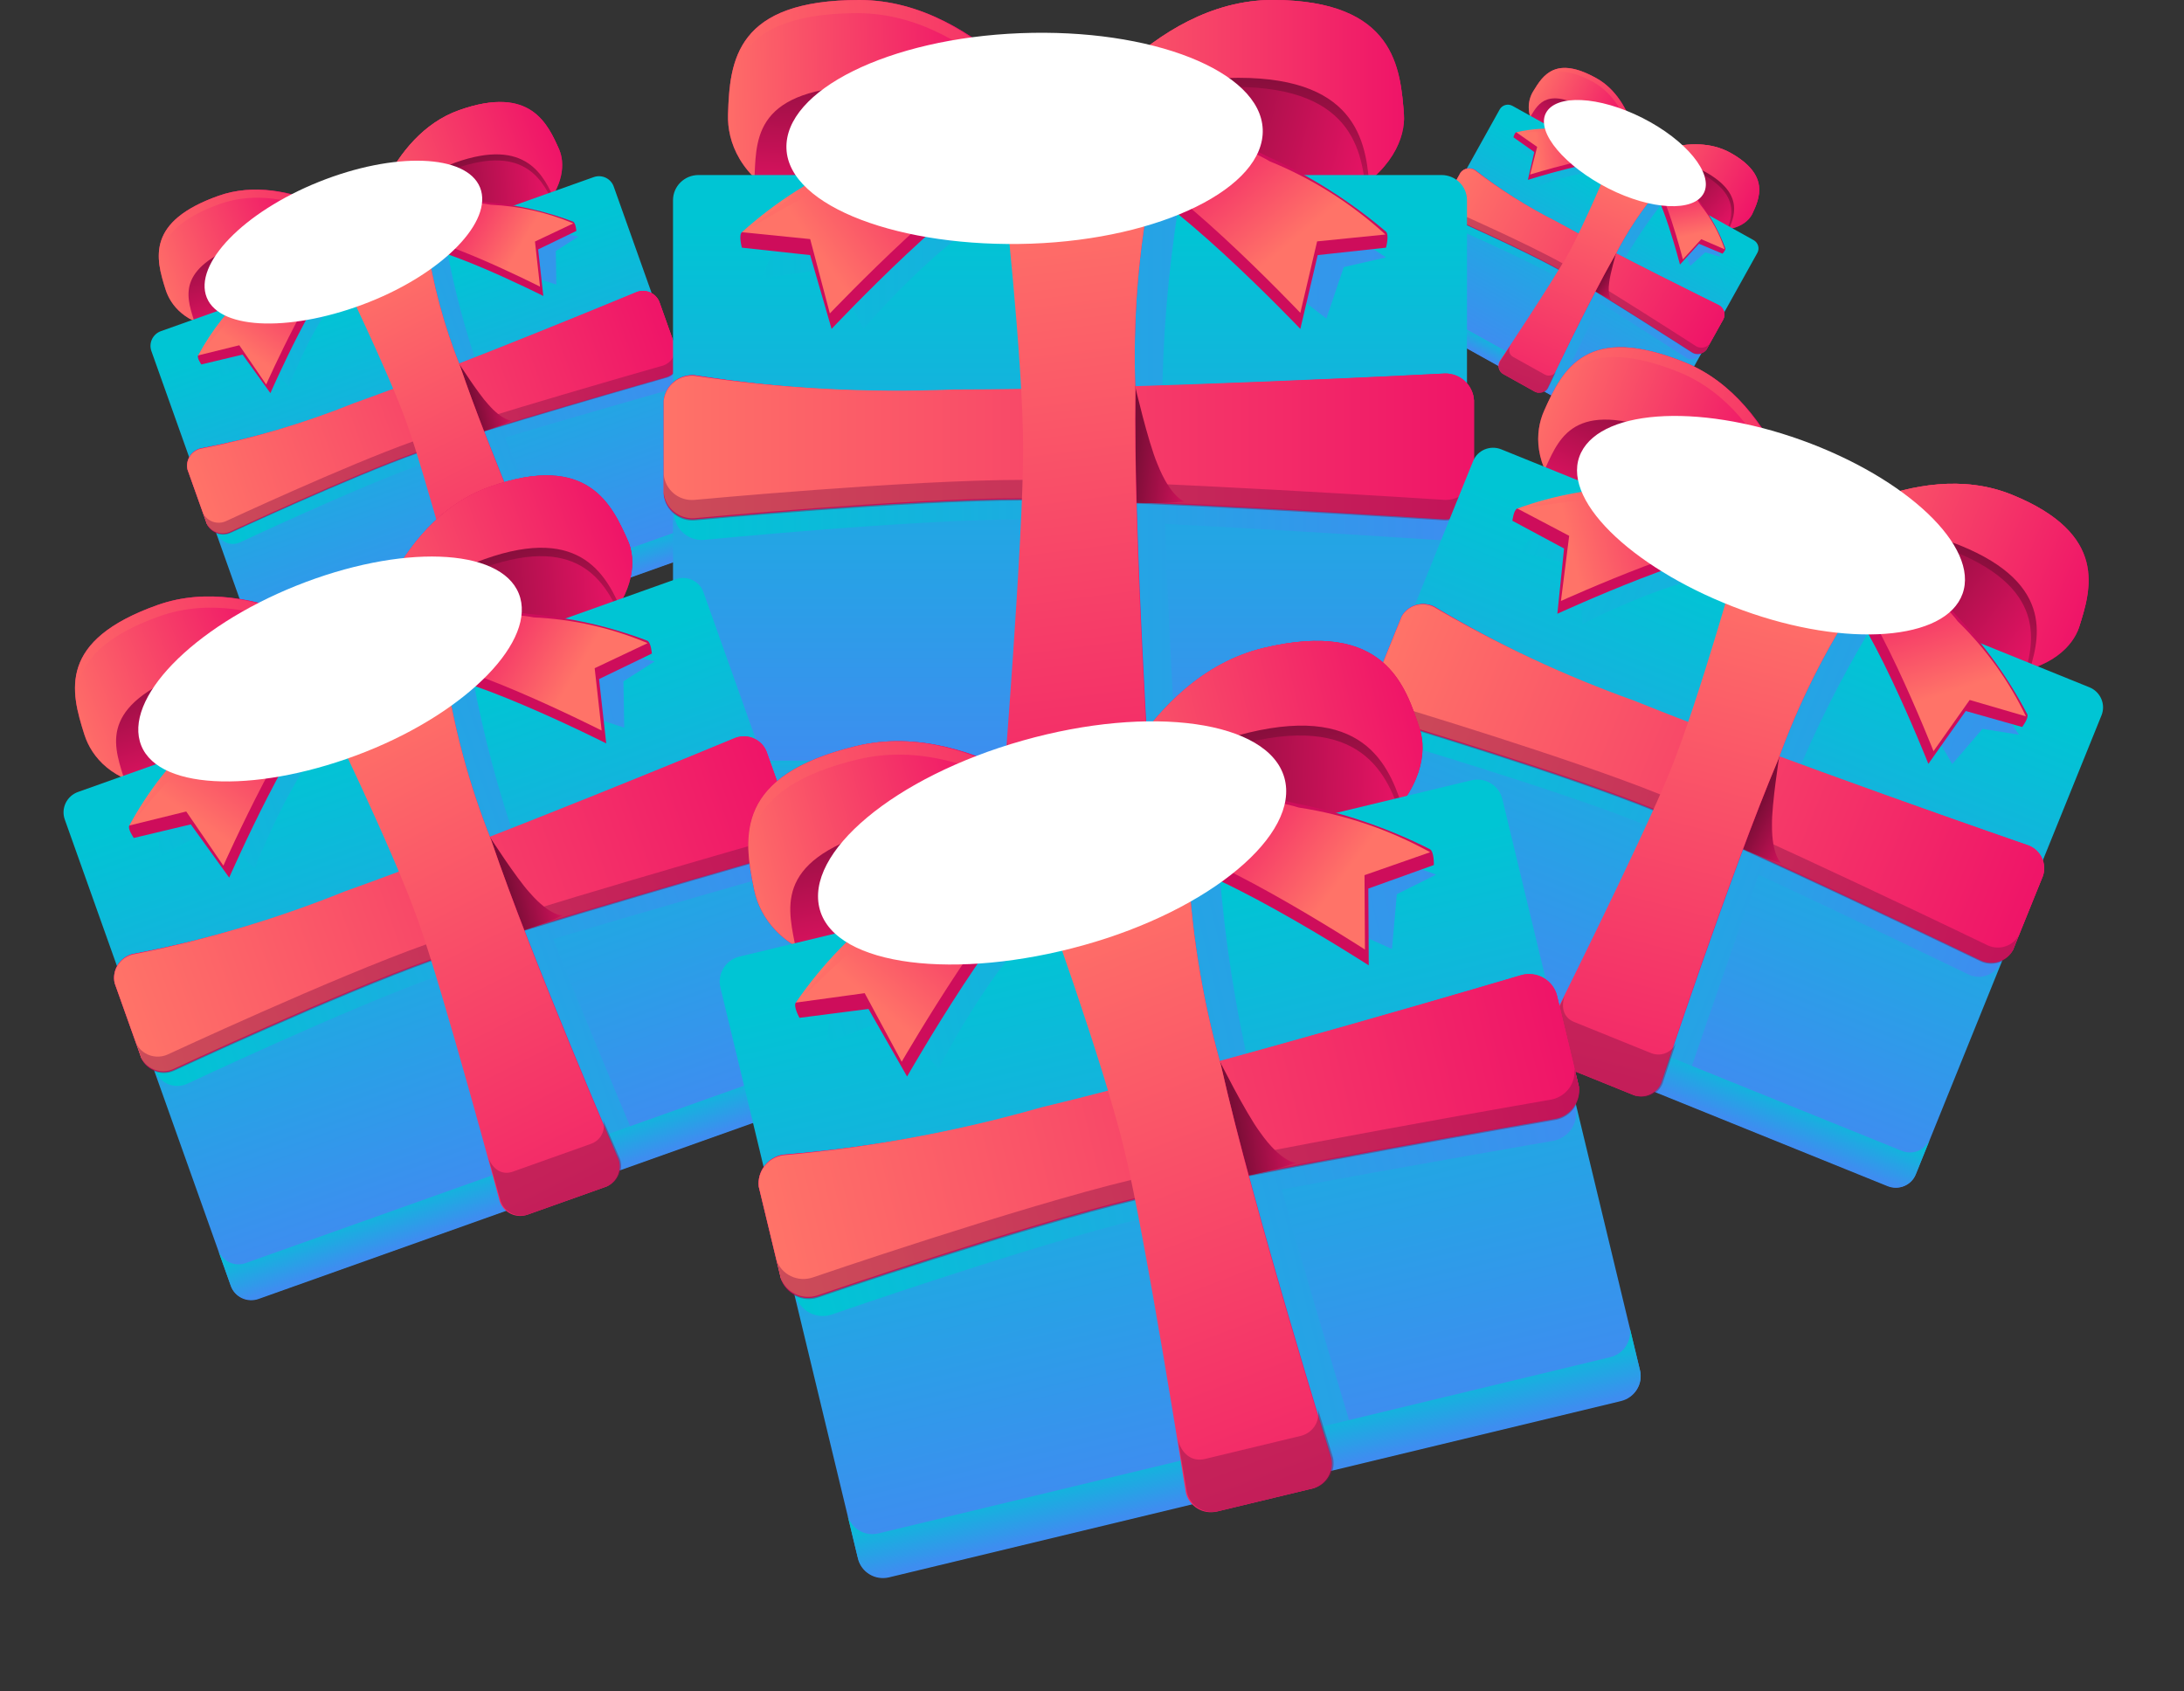 <svg width="102" height="79" viewBox="0 0 102 79" fill="none" xmlns="http://www.w3.org/2000/svg">
<rect x="0" y="0" width="102" height="79" fill="#333333" stroke="none"/>
<g clip-path="url(#clip0_24_40386)">
<path d="M17.109 10.826C17.109 10.826 18.084 6.343 21.436 5.149C24.788 3.956 25.584 5.794 26.116 6.989C26.648 8.184 26.026 11.421 17.995 13.017C13.751 13.249 17.109 10.826 17.109 10.826Z" fill="#CE0D5B"/>
<path d="M17.109 10.826C17.109 10.826 18.084 6.343 21.436 5.149C24.788 3.956 25.584 5.794 26.116 6.989C26.648 8.184 26.026 11.421 17.995 13.017C13.751 13.249 17.109 10.826 17.109 10.826Z" fill="url(#paint0_linear_24_40386)"/>
<path d="M16.949 13.267C16.949 13.267 17.924 8.783 21.26 7.596C24.597 6.408 25.424 8.234 25.94 9.435C26.456 10.636 25.889 13.923 17.883 15.493C13.617 15.662 16.949 13.267 16.949 13.267Z" fill="url(#paint1_linear_24_40386)"/>
<path d="M16.943 13.55C16.943 13.55 17.918 9.066 21.255 7.878C24.591 6.69 25.424 8.532 25.934 9.718C26.445 10.903 25.844 14.097 17.861 15.729C13.585 15.972 16.943 13.55 16.943 13.55Z" fill="url(#paint2_linear_24_40386)"/>
<path d="M17.214 11.122C17.214 11.122 18.189 6.638 21.541 5.445C24.893 4.252 25.672 6.043 26.182 7.176L26.116 6.989C25.606 5.856 24.772 3.962 21.436 5.149C18.099 6.337 17.109 10.826 17.109 10.826C17.109 10.826 15.43 12.037 15.984 12.647C15.989 12.014 17.214 11.122 17.214 11.122Z" fill="url(#paint3_linear_24_40386)"/>
<path d="M17.203 10.793C17.203 10.793 13.552 7.956 10.199 9.149C6.847 10.342 7.256 12.037 7.735 13.532C8.214 15.027 10.525 16.938 17.791 13.09C21.258 10.576 17.203 10.793 17.203 10.793Z" fill="#CE0D5B"/>
<path d="M17.203 10.793C17.203 10.793 13.552 7.956 10.199 9.149C6.847 10.342 7.256 12.037 7.735 13.532C8.214 15.027 10.525 16.938 17.791 13.09C21.258 10.576 17.203 10.793 17.203 10.793Z" fill="url(#paint4_linear_24_40386)"/>
<path opacity="0.4" d="M10.279 9.524C13.616 8.336 17.204 11.195 17.204 11.195C17.204 11.195 18.802 11.1 19.138 11.646C19.323 10.722 17.083 10.853 17.083 10.853C17.083 10.853 13.551 7.956 10.199 9.149C7.398 10.146 7.231 11.52 7.521 12.784C7.344 11.638 7.73 10.431 10.279 9.524Z" fill="#FF6768"/>
<path d="M18.448 12.348C17.474 11.75 16.384 11.359 15.248 11.2C14.111 11.041 12.951 11.116 11.842 11.422C8.521 12.604 8.792 13.962 9.143 15.099C9.495 16.236 11.714 17.689 18.948 14.15C22.467 11.881 18.448 12.348 18.448 12.348Z" fill="url(#paint5_linear_24_40386)"/>
<path d="M18.198 12.191C17.221 11.593 16.128 11.202 14.989 11.043C13.849 10.885 12.687 10.962 11.575 11.271C8.255 12.453 8.688 13.771 9.045 14.924C9.402 16.076 11.475 17.564 18.697 13.994C22.216 11.725 18.198 12.191 18.198 12.191Z" fill="url(#paint6_linear_24_40386)"/>
<path d="M27.726 8.274L7.519 15.467C7.136 15.603 6.936 16.02 7.07 16.398L12.685 32.173C12.82 32.551 13.239 32.747 13.622 32.611L33.828 25.418C34.211 25.282 34.412 24.865 34.277 24.487L28.662 8.712C28.527 8.334 28.108 8.138 27.726 8.274Z" fill="url(#paint7_linear_24_40386)"/>
<path style="mix-blend-mode:multiply" d="M29.716 14.314C29.716 14.314 26.169 15.805 22.373 17.296C21.726 15.442 21.222 13.542 20.863 11.611L25.984 13.294L25.958 11.725L27.012 11.052C27.012 11.052 23.769 10.261 22.789 9.996L15.377 12.635L10.293 16.285L10.237 17.672L12.041 16.714L13.494 18.055C13.494 18.055 15.101 13.854 16.588 13.15C17 12.944 17.46 12.856 17.918 12.898C18.375 12.94 18.81 13.11 19.173 13.387L19.968 13.63L21.408 17.674C19.834 18.235 18.137 18.944 16.72 19.448C14.48 20.326 12.16 20.982 9.793 21.406C9.59 21.463 9.418 21.598 9.313 21.779C9.209 21.961 9.18 22.175 9.234 22.376L10.148 24.943C10.233 25.133 10.391 25.281 10.587 25.355C10.782 25.43 11 25.425 11.194 25.342C11.194 25.342 16.691 22.754 19.713 21.678C20.421 21.426 21.397 21.079 22.51 20.77L25.24 28.44L26.672 27.93C26.672 27.93 24.92 23.804 23.581 20.442C27.057 19.397 31.117 18.25 31.117 18.25C31.32 18.192 31.492 18.058 31.596 17.877C31.701 17.695 31.73 17.481 31.676 17.279L30.762 14.713C30.677 14.523 30.519 14.375 30.323 14.3C30.127 14.226 29.909 14.23 29.716 14.314Z" fill="url(#paint8_linear_24_40386)"/>
<path style="mix-blend-mode:multiply" d="M33.396 24.204L13.19 31.397C13.099 31.43 13.002 31.444 12.906 31.44C12.81 31.435 12.716 31.412 12.629 31.371C12.453 31.289 12.318 31.141 12.254 30.959L12.68 32.157C12.745 32.339 12.88 32.487 13.055 32.569C13.142 32.61 13.236 32.633 13.333 32.638C13.429 32.642 13.525 32.628 13.616 32.595L33.823 25.402C33.915 25.372 34 25.323 34.073 25.259C34.146 25.195 34.206 25.118 34.248 25.03C34.289 24.944 34.313 24.849 34.317 24.753C34.322 24.657 34.306 24.561 34.272 24.471L33.845 23.273C33.91 23.455 33.899 23.655 33.815 23.83C33.73 24.004 33.58 24.139 33.396 24.204Z" fill="url(#paint9_linear_24_40386)"/>
<path d="M16.045 12.52C16.045 12.52 14.404 11 11.691 13.491C10.767 14.438 9.95 15.481 9.253 16.602C9.186 16.714 9.402 17.023 9.402 17.023L11.331 16.564L12.628 18.363C12.628 18.363 15.007 12.942 16.045 12.52Z" fill="#CE0D5B"/>
<path d="M29.757 13.633C29.957 13.566 30.174 13.576 30.365 13.661C30.556 13.745 30.707 13.899 30.789 14.09L31.691 16.625C31.738 16.832 31.703 17.049 31.593 17.232C31.483 17.414 31.307 17.549 31.101 17.607C31.101 17.607 22.529 20.027 19.429 21.131C16.329 22.234 10.753 24.85 10.753 24.85C10.555 24.941 10.33 24.951 10.126 24.88C9.922 24.808 9.755 24.661 9.659 24.468L8.757 21.933C8.71 21.726 8.745 21.509 8.855 21.326C8.965 21.144 9.141 21.009 9.347 20.951C11.802 20.486 14.207 19.783 16.526 18.852C21.451 17.098 29.757 13.633 29.757 13.633Z" fill="#EF1468"/>
<path d="M29.763 13.649C29.96 13.582 30.174 13.591 30.363 13.672C30.553 13.754 30.705 13.903 30.789 14.09L31.697 16.641C31.744 16.848 31.709 17.065 31.599 17.247C31.489 17.43 31.313 17.564 31.107 17.622C31.107 17.622 22.541 20.058 19.44 21.162C16.34 22.265 10.758 24.866 10.758 24.866C10.561 24.956 10.336 24.967 10.132 24.895C9.928 24.824 9.76 24.676 9.665 24.484L8.757 21.933C8.71 21.726 8.745 21.509 8.855 21.326C8.965 21.144 9.141 21.009 9.347 20.951C11.803 20.492 14.21 19.794 16.531 18.867C21.457 17.114 29.763 13.649 29.763 13.649Z" fill="url(#paint10_linear_24_40386)"/>
<path d="M29.742 13.639C29.942 13.562 30.164 13.567 30.36 13.652C30.556 13.736 30.71 13.893 30.789 14.09L31.686 16.61C31.733 16.817 31.698 17.033 31.588 17.216C31.478 17.399 31.302 17.533 31.096 17.591C31.096 17.591 22.529 20.027 19.413 21.136C16.298 22.245 10.732 24.84 10.732 24.84C10.535 24.925 10.314 24.933 10.113 24.86C9.912 24.788 9.748 24.642 9.654 24.453L8.757 21.933C8.71 21.727 8.747 21.512 8.858 21.331C8.969 21.151 9.147 21.02 9.353 20.967C11.803 20.483 14.203 19.77 16.52 18.836C21.43 17.088 29.742 13.639 29.742 13.639Z" fill="url(#paint11_linear_24_40386)"/>
<g style="mix-blend-mode:multiply" opacity="0.4">
<path d="M30.965 17.077C30.965 17.077 22.399 19.512 19.284 20.622C16.168 21.731 10.554 24.343 10.554 24.343C10.358 24.432 10.135 24.441 9.934 24.369C9.732 24.296 9.568 24.148 9.477 23.955L9.676 24.515C9.77 24.705 9.935 24.851 10.135 24.923C10.336 24.995 10.557 24.988 10.754 24.903C10.754 24.903 16.383 22.285 19.483 21.182C22.583 20.078 31.165 17.637 31.165 17.637C31.359 17.569 31.521 17.434 31.621 17.256C31.722 17.078 31.752 16.87 31.708 16.672L31.509 16.112C31.557 16.31 31.528 16.52 31.427 16.699C31.326 16.878 31.162 17.012 30.965 17.077Z" fill="#7F1244"/>
</g>
<path d="M21.417 16.953C21.417 16.953 22.333 18.379 22.795 18.881C23.484 19.67 23.9 19.644 23.9 19.644C23.302 19.919 22.681 20.14 22.043 20.305C21.018 20.513 21.417 16.953 21.417 16.953Z" fill="url(#paint12_linear_24_40386)"/>
<path d="M15.895 12.1C15.136 11.93 14.343 11.97 13.602 12.215C12.861 12.461 12.2 12.902 11.692 13.491C10.707 14.384 9.882 15.437 9.253 16.602L11.177 16.128L12.431 17.96C12.431 17.96 14.857 12.522 15.895 12.1Z" fill="url(#paint13_linear_24_40386)"/>
<path d="M18.909 11.5C19.242 10.785 19.802 10.197 20.504 9.827C21.206 9.456 22.009 9.325 22.79 9.452C24.152 9.566 25.489 9.869 26.763 10.352C26.891 10.412 26.918 10.787 26.918 10.787L25.133 11.651L25.375 13.826C25.375 13.826 20.059 11.143 18.909 11.5Z" fill="#CE0D5B"/>
<path d="M18.748 11.049C19.245 10.45 19.895 9.996 20.63 9.734C21.365 9.473 22.156 9.414 22.919 9.564C24.248 9.624 25.554 9.919 26.775 10.435L24.985 11.283L25.22 13.39C25.22 13.39 19.898 10.692 18.748 11.049Z" fill="url(#paint14_linear_24_40386)"/>
<path d="M25.791 27.893C25.853 28.067 25.846 28.258 25.771 28.428C25.697 28.598 25.56 28.733 25.389 28.808L22.729 29.754C22.547 29.815 22.349 29.802 22.177 29.719C22.005 29.636 21.873 29.49 21.809 29.311C21.809 29.311 19.918 22.254 19.037 19.78C18.157 17.307 15.884 12.665 15.884 12.665C15.82 12.486 15.829 12.289 15.91 12.116C15.991 11.943 16.137 11.808 16.317 11.739L18.976 10.793C19.16 10.727 19.362 10.737 19.537 10.819C19.713 10.901 19.848 11.049 19.912 11.231C20.204 13.244 20.733 15.215 21.488 17.102C22.864 21.117 25.791 27.893 25.791 27.893Z" fill="#EF1468"/>
<path d="M25.775 27.899C25.837 28.07 25.831 28.258 25.76 28.426C25.688 28.595 25.556 28.731 25.389 28.808L22.714 29.76C22.53 29.825 22.328 29.816 22.153 29.734C21.977 29.652 21.842 29.503 21.778 29.322C21.778 29.322 19.886 22.265 19.006 19.792C18.125 17.318 15.852 12.676 15.852 12.676C15.787 12.494 15.798 12.294 15.883 12.12C15.967 11.945 16.117 11.81 16.301 11.745L18.976 10.793C19.16 10.727 19.362 10.737 19.537 10.819C19.713 10.901 19.848 11.049 19.912 11.23C20.204 13.244 20.733 15.214 21.488 17.102C22.849 21.123 25.775 27.899 25.775 27.899Z" fill="url(#paint15_linear_24_40386)"/>
<g style="mix-blend-mode:multiply" opacity="0.4">
<path d="M24.874 27.361L22.215 28.308C21.837 28.442 21.521 28.204 21.389 27.83L21.809 29.311C21.873 29.49 22.005 29.636 22.177 29.719C22.349 29.802 22.547 29.815 22.73 29.754L25.389 28.808C25.573 28.742 25.723 28.607 25.807 28.433C25.892 28.258 25.903 28.058 25.838 27.877L25.229 26.463C25.27 26.544 25.293 26.633 25.297 26.723C25.302 26.814 25.287 26.904 25.253 26.989C25.22 27.074 25.169 27.151 25.103 27.215C25.038 27.279 24.96 27.329 24.874 27.361Z" fill="#7F1244"/>
</g>
<path opacity="0.4" d="M9.424 16.436C10.087 15.305 10.917 14.277 11.885 13.387C12.304 12.904 12.835 12.529 13.432 12.296C14.028 12.062 14.673 11.976 15.309 12.046C13.976 12.198 12.737 12.813 11.813 13.781C10.235 15.377 9.424 16.436 9.424 16.436Z" fill="#FF6768"/>
<path d="M16.258 11.673C16.258 11.673 16.179 10.456 16.429 10.262C16.756 10.091 17.106 9.966 17.468 9.892C17.694 9.983 17.9 10.117 18.073 10.287C18.246 10.457 18.383 10.659 18.477 10.883L16.258 11.673Z" fill="#CE0D5B"/>
<path d="M16.258 11.673C16.258 11.673 16.179 10.456 16.429 10.262C16.756 10.091 17.106 9.966 17.468 9.892C17.694 9.983 17.9 10.117 18.073 10.287C18.246 10.457 18.383 10.659 18.477 10.883L16.258 11.673Z" fill="url(#paint16_linear_24_40386)"/>
<path opacity="0.4" d="M16.626 10.367C16.948 10.198 17.293 10.075 17.649 10.003L17.814 10.067C17.707 9.986 17.589 9.922 17.462 9.877C17.1 9.95 16.751 10.075 16.424 10.246C16.174 10.441 16.252 11.657 16.252 11.657L16.425 11.595C16.43 11.261 16.433 10.523 16.626 10.367Z" fill="#FF6768"/>
<g style="mix-blend-mode:overlay">
<path d="M14.895 8.494C18.418 7.082 21.792 7.196 22.42 8.76C23.047 10.325 20.713 12.733 17.232 14.113C13.752 15.492 10.284 15.464 9.656 13.9C9.028 12.335 11.373 9.906 14.895 8.494Z" fill="white"/>
</g>
</g>
<g clip-path="url(#clip1_24_40386)">
<path d="M76.537 7.436C76.537 7.436 78.948 6.098 80.816 7.138C82.684 8.178 82.17 9.267 81.842 9.981C81.513 10.695 79.805 11.698 75.899 8.705C74.112 6.88 76.537 7.436 76.537 7.436Z" fill="#CE0D5B"/>
<path d="M76.537 7.436C76.537 7.436 78.948 6.098 80.816 7.138C82.684 8.178 82.17 9.267 81.842 9.981C81.513 10.695 79.805 11.698 75.899 8.705C74.112 6.88 76.537 7.436 76.537 7.436Z" fill="url(#paint17_linear_24_40386)"/>
<path d="M75.372 8.331C75.372 8.331 77.783 6.994 79.642 8.029C81.501 9.064 81.005 10.162 80.667 10.872C80.33 11.581 78.621 12.628 74.737 9.636C72.969 7.777 75.372 8.331 75.372 8.331Z" fill="url(#paint18_linear_24_40386)"/>
<path d="M75.242 8.441C75.242 8.441 77.653 7.103 79.512 8.138C81.372 9.174 80.87 10.28 80.537 10.981C80.205 11.682 78.525 12.677 74.622 9.72C72.817 7.885 75.242 8.441 75.242 8.441Z" fill="url(#paint19_linear_24_40386)"/>
<path d="M76.445 7.6C76.445 7.6 78.856 6.263 80.725 7.303C82.593 8.343 82.093 9.405 81.784 10.085L81.841 9.981C82.151 9.301 82.675 8.174 80.816 7.138C78.957 6.103 76.537 7.436 76.537 7.436C76.537 7.436 75.324 7.158 75.269 7.65C75.557 7.401 76.445 7.6 76.445 7.6Z" fill="url(#paint20_linear_24_40386)"/>
<path d="M76.59 7.465C76.59 7.465 76.422 4.691 74.554 3.651C72.686 2.611 72.083 3.467 71.598 4.276C71.113 5.085 71.167 6.887 75.785 8.641C78.295 9.21 76.59 7.465 76.59 7.465Z" fill="#CE0D5B"/>
<path d="M76.59 7.465C76.59 7.465 76.422 4.691 74.554 3.651C72.686 2.611 72.083 3.467 71.598 4.276C71.113 5.085 71.167 6.887 75.785 8.641C78.295 9.21 76.59 7.465 76.59 7.465Z" fill="url(#paint21_linear_24_40386)"/>
<path opacity="0.4" d="M74.417 3.836C76.276 4.871 76.409 7.625 76.409 7.625C76.409 7.625 77.085 8.309 76.972 8.677C77.463 8.394 76.515 7.435 76.515 7.435C76.515 7.435 76.422 4.691 74.554 3.651C72.993 2.781 72.307 3.251 71.851 3.883C72.298 3.349 72.996 3.044 74.417 3.836Z" fill="#FF6768"/>
<path d="M76.381 8.644C76.265 7.967 76.009 7.32 75.63 6.744C75.251 6.167 74.758 5.673 74.18 5.294C72.329 4.263 71.823 4.924 71.449 5.534C71.075 6.143 71.299 7.722 75.766 9.584C78.186 10.273 76.381 8.644 76.381 8.644Z" fill="url(#paint22_linear_24_40386)"/>
<path d="M76.353 8.469C76.236 7.79 75.979 7.142 75.599 6.564C75.218 5.987 74.722 5.493 74.142 5.114C72.292 4.083 71.868 4.801 71.49 5.42C71.111 6.038 71.261 7.564 75.737 9.409C78.157 10.098 76.353 8.469 76.353 8.469Z" fill="url(#paint23_linear_24_40386)"/>
<path d="M81.9 11.217L70.639 4.946C70.426 4.827 70.158 4.902 70.04 5.113L65.145 13.904C65.027 14.114 65.105 14.381 65.318 14.5L76.579 20.771C76.792 20.89 77.06 20.816 77.177 20.605L82.073 11.814C82.191 11.603 82.113 11.336 81.9 11.217Z" fill="url(#paint24_linear_24_40386)"/>
<path style="mix-blend-mode:multiply" d="M79.962 14.511C79.962 14.511 77.882 13.501 75.704 12.378C76.284 11.351 76.942 10.37 77.672 9.442L78.943 12.421L79.64 11.788L80.363 11.997C80.363 11.997 79.434 10.219 79.165 9.671L75.034 7.371L71.37 6.523L70.721 7.048L71.869 7.483L71.84 8.67C71.84 8.67 74.374 7.73 75.282 8.122C75.538 8.226 75.76 8.4 75.922 8.623C76.085 8.846 76.181 9.109 76.2 9.383L76.406 9.839L75.15 12.093C74.273 11.604 73.279 11.119 72.49 10.679C71.206 10.016 69.989 9.228 68.859 8.328C68.753 8.259 68.624 8.235 68.501 8.259C68.377 8.284 68.269 8.356 68.199 8.46L67.403 9.891C67.351 10.005 67.347 10.135 67.391 10.252C67.434 10.37 67.523 10.467 67.638 10.521C67.638 10.521 70.986 11.977 72.67 12.915C73.065 13.135 73.608 13.438 74.189 13.818L71.809 18.092L72.607 18.537C72.607 18.537 73.775 16.109 74.763 14.171C76.612 15.326 78.74 16.705 78.74 16.705C78.847 16.773 78.976 16.798 79.099 16.773C79.222 16.748 79.331 16.676 79.4 16.572L80.197 15.142C80.249 15.028 80.253 14.898 80.209 14.78C80.165 14.662 80.076 14.565 79.962 14.511Z" fill="url(#paint25_linear_24_40386)"/>
<path style="mix-blend-mode:multiply" d="M76.956 20.095L65.695 13.824C65.644 13.796 65.599 13.758 65.563 13.713C65.527 13.667 65.5 13.616 65.484 13.56C65.451 13.448 65.465 13.329 65.521 13.227L65.15 13.895C65.093 13.996 65.08 14.116 65.112 14.228C65.128 14.283 65.155 14.335 65.191 14.38C65.228 14.425 65.272 14.463 65.323 14.491L76.584 20.763C76.634 20.792 76.69 20.811 76.748 20.819C76.805 20.827 76.864 20.823 76.92 20.807C76.976 20.791 77.028 20.765 77.073 20.729C77.118 20.692 77.155 20.647 77.182 20.596L77.554 19.929C77.498 20.03 77.403 20.104 77.291 20.135C77.178 20.167 77.058 20.152 76.956 20.095Z" fill="url(#paint26_linear_24_40386)"/>
<path d="M75.351 7.627C75.351 7.627 75.386 6.284 73.186 6.046C72.392 6.005 71.597 6.049 70.814 6.179C70.737 6.193 70.683 6.413 70.683 6.413L71.656 7.102L71.357 8.402C71.357 8.402 74.749 7.326 75.351 7.627Z" fill="#CE0D5B"/>
<path d="M80.286 14.26C80.395 14.323 80.477 14.425 80.514 14.545C80.552 14.665 80.543 14.794 80.489 14.907L79.702 16.32C79.627 16.423 79.515 16.493 79.389 16.516C79.263 16.539 79.132 16.512 79.024 16.442C79.024 16.442 74.532 13.532 72.805 12.57C71.077 11.608 67.684 10.127 67.684 10.127C67.565 10.074 67.472 9.976 67.423 9.856C67.374 9.736 67.374 9.601 67.423 9.482L68.21 8.069C68.285 7.966 68.397 7.896 68.523 7.873C68.649 7.85 68.78 7.876 68.888 7.946C70.071 8.87 71.342 9.677 72.682 10.355C75.427 11.884 80.286 14.26 80.286 14.26Z" fill="#EF1468"/>
<path d="M80.281 14.269C80.389 14.331 80.47 14.431 80.508 14.549C80.547 14.667 80.54 14.794 80.489 14.907L79.697 16.328C79.622 16.431 79.51 16.502 79.384 16.524C79.258 16.547 79.127 16.521 79.019 16.451C79.019 16.451 74.523 13.549 72.795 12.587C71.067 11.625 67.68 10.136 67.68 10.136C67.561 10.082 67.467 9.985 67.418 9.865C67.369 9.744 67.369 9.61 67.418 9.491L68.21 8.069C68.285 7.966 68.397 7.896 68.523 7.873C68.649 7.85 68.779 7.876 68.888 7.946C70.069 8.873 71.338 9.683 72.677 10.364C75.422 11.892 80.281 14.269 80.281 14.269Z" fill="url(#paint27_linear_24_40386)"/>
<path d="M80.277 14.255C80.391 14.315 80.477 14.417 80.516 14.539C80.556 14.661 80.546 14.793 80.489 14.907L79.706 16.311C79.632 16.414 79.52 16.484 79.394 16.507C79.268 16.53 79.137 16.504 79.029 16.434C79.029 16.434 74.532 13.532 72.796 12.565C71.059 11.598 67.68 10.114 67.68 10.114C67.564 10.059 67.473 9.961 67.426 9.842C67.379 9.723 67.38 9.591 67.428 9.473L68.21 8.069C68.285 7.967 68.396 7.897 68.522 7.876C68.647 7.855 68.777 7.883 68.883 7.955C70.073 8.87 71.347 9.67 72.687 10.346C75.423 11.87 80.277 14.255 80.277 14.255Z" fill="url(#paint28_linear_24_40386)"/>
<g style="mix-blend-mode:multiply" opacity="0.4">
<path d="M79.21 16.171C79.21 16.171 74.713 13.269 72.977 12.302C71.24 11.335 67.835 9.836 67.835 9.836C67.717 9.783 67.624 9.686 67.577 9.566C67.53 9.446 67.532 9.313 67.583 9.196L67.409 9.508C67.361 9.626 67.36 9.758 67.407 9.877C67.454 9.996 67.545 10.093 67.661 10.148C67.661 10.148 71.075 11.652 72.803 12.614C74.531 13.576 79.036 16.483 79.036 16.483C79.144 16.544 79.269 16.564 79.389 16.538C79.509 16.513 79.615 16.444 79.687 16.346L79.861 16.034C79.791 16.134 79.685 16.204 79.564 16.23C79.443 16.255 79.317 16.234 79.21 16.171Z" fill="#7F1244"/>
</g>
<path d="M75.48 11.81C75.48 11.81 75.198 12.79 75.155 13.197C75.072 13.821 75.249 13.999 75.249 13.999C74.888 13.838 74.541 13.645 74.214 13.423C73.714 13.042 75.48 11.81 75.48 11.81Z" fill="url(#paint29_linear_24_40386)"/>
<path d="M75.481 7.393C75.257 6.983 74.924 6.64 74.519 6.403C74.115 6.166 73.654 6.042 73.186 6.046C72.392 5.956 71.59 6.001 70.814 6.179L71.791 6.86L71.461 8.153C71.461 8.153 74.879 7.091 75.481 7.393Z" fill="url(#paint30_linear_24_40386)"/>
<path d="M76.947 8.516C77.402 8.382 77.89 8.402 78.335 8.572C78.781 8.742 79.159 9.053 79.411 9.456C79.899 10.116 80.293 10.84 80.58 11.607C80.604 11.688 80.445 11.849 80.445 11.849L79.347 11.386L78.461 12.358C78.461 12.358 77.564 8.893 76.947 8.516Z" fill="#CE0D5B"/>
<path d="M77.087 8.264C77.554 8.251 78.017 8.364 78.427 8.593C78.836 8.821 79.176 9.155 79.411 9.559C79.911 10.183 80.296 10.889 80.547 11.645L79.454 11.173L78.596 12.115C78.596 12.115 77.704 8.642 77.087 8.264Z" fill="url(#paint31_linear_24_40386)"/>
<path d="M72.274 18.124C72.22 18.221 72.131 18.294 72.025 18.327C71.919 18.361 71.803 18.353 71.702 18.305L70.22 17.48C70.12 17.421 70.047 17.327 70.016 17.216C69.986 17.105 69.999 16.988 70.055 16.888C70.055 16.888 72.491 13.236 73.259 11.857C74.026 10.479 75.221 7.612 75.221 7.612C75.277 7.512 75.369 7.438 75.48 7.406C75.59 7.374 75.709 7.386 75.811 7.44L77.293 8.265C77.395 8.322 77.471 8.417 77.504 8.529C77.536 8.641 77.523 8.761 77.466 8.862C76.673 9.792 75.993 10.812 75.44 11.902C74.173 14.116 72.274 18.124 72.274 18.124Z" fill="#EF1468"/>
<path d="M72.265 18.119C72.212 18.215 72.125 18.287 72.021 18.321C71.917 18.356 71.803 18.35 71.702 18.305L70.211 17.475C70.108 17.418 70.033 17.323 70 17.211C69.968 17.099 69.981 16.98 70.037 16.878C70.037 16.878 72.474 13.226 73.241 11.848C74.009 10.469 75.204 7.602 75.204 7.602C75.26 7.501 75.355 7.426 75.467 7.395C75.579 7.364 75.7 7.378 75.802 7.435L77.293 8.265C77.395 8.322 77.471 8.417 77.504 8.529C77.536 8.641 77.523 8.761 77.466 8.862C76.673 9.792 75.993 10.812 75.44 11.902C74.164 14.111 72.265 18.119 72.265 18.119Z" fill="url(#paint32_linear_24_40386)"/>
<g style="mix-blend-mode:multiply" opacity="0.4">
<path d="M72.151 17.499L70.669 16.673C70.458 16.556 70.441 16.319 70.557 16.111L70.055 16.888C70 16.988 69.986 17.106 70.016 17.216C70.047 17.327 70.12 17.421 70.22 17.48L71.702 18.305C71.804 18.362 71.925 18.377 72.037 18.345C72.149 18.314 72.244 18.24 72.3 18.139L72.697 17.303C72.677 17.354 72.646 17.399 72.607 17.437C72.567 17.475 72.521 17.504 72.469 17.523C72.418 17.541 72.363 17.549 72.308 17.544C72.253 17.54 72.2 17.525 72.151 17.499Z" fill="#7F1244"/>
</g>
<path opacity="0.4" d="M70.957 6.191C71.731 6.041 72.524 6.008 73.31 6.093C73.694 6.09 74.073 6.181 74.416 6.358C74.758 6.535 75.052 6.792 75.273 7.106C74.676 6.565 73.907 6.25 73.103 6.216C71.757 6.137 70.957 6.191 70.957 6.191Z" fill="#FF6768"/>
<path d="M75.817 7.387C75.817 7.387 76.335 6.869 76.522 6.905C76.73 6.985 76.924 7.093 77.101 7.227C77.15 7.365 77.171 7.511 77.163 7.657C77.155 7.803 77.118 7.945 77.054 8.076L75.817 7.387Z" fill="#CE0D5B"/>
<path d="M75.817 7.387C75.817 7.387 76.335 6.869 76.522 6.905C76.73 6.985 76.924 7.093 77.101 7.227C77.15 7.365 77.171 7.511 77.163 7.657C77.155 7.803 77.118 7.945 77.054 8.076L75.817 7.387Z" fill="url(#paint33_linear_24_40386)"/>
<path opacity="0.4" d="M76.553 7.036C76.757 7.114 76.949 7.221 77.123 7.353L77.159 7.453C77.154 7.373 77.136 7.294 77.106 7.219C76.929 7.085 76.734 6.976 76.527 6.896C76.34 6.86 75.822 7.378 75.822 7.378L75.919 7.432C76.072 7.301 76.406 7.011 76.553 7.036Z" fill="#FF6768"/>
<g style="mix-blend-mode:overlay">
<path d="M76.713 5.511C78.747 6.542 80.034 8.111 79.576 9.014C79.119 9.918 77.106 9.819 75.102 8.795C73.099 7.77 71.737 6.193 72.194 5.29C72.651 4.386 74.678 4.481 76.713 5.511Z" fill="white"/>
</g>
</g>
<path d="M49.757 6.305C49.757 6.305 53.676 0 59.432 0C65.189 0 65.405 3.233 65.567 5.344C65.73 7.454 63.027 12.05 49.919 10.126C43.324 8.176 49.757 6.305 49.757 6.305Z" fill="#CE0D5B"/>
<path d="M49.757 6.305C49.757 6.305 53.676 0 59.432 0C65.189 0 65.405 3.233 65.567 5.344C65.73 7.454 63.027 12.05 49.919 10.126C43.324 8.176 49.757 6.305 49.757 6.305Z" fill="url(#paint34_linear_24_40386)"/>
<path d="M48.189 9.939C48.189 9.939 52.108 3.634 57.838 3.634C63.568 3.634 63.838 6.866 63.973 8.977C64.108 11.088 61.459 15.79 48.405 13.84C41.811 11.783 48.189 9.939 48.189 9.939Z" fill="url(#paint35_linear_24_40386)"/>
<path d="M48.027 10.366C48.027 10.366 51.946 4.061 57.676 4.061C63.405 4.061 63.676 7.321 63.811 9.405C63.946 11.489 61.297 16.031 48.243 14.187C41.595 12.237 48.027 10.366 48.027 10.366Z" fill="url(#paint36_linear_24_40386)"/>
<path d="M49.757 6.813C49.757 6.813 53.676 0.508 59.432 0.508C65.189 0.508 65.405 3.66 65.568 5.664V5.344C65.405 3.34 65.162 0 59.432 0C53.703 0 49.757 6.305 49.757 6.305C49.757 6.305 46.541 7.24 47.054 8.469C47.405 7.508 49.757 6.813 49.757 6.813Z" fill="url(#paint37_linear_24_40386)"/>
<path d="M49.919 6.305C49.919 6.305 45.892 0 40.135 0C34.378 0 34.081 2.805 34 5.344C33.919 7.882 36.405 12.05 49.568 10.126C56.216 8.176 49.919 6.305 49.919 6.305Z" fill="#CE0D5B"/>
<path d="M49.919 6.305C49.919 6.305 45.892 0 40.135 0C34.378 0 34.081 2.805 34 5.344C33.919 7.882 36.405 12.05 49.568 10.126C56.216 8.176 49.919 6.305 49.919 6.305Z" fill="url(#paint38_linear_24_40386)"/>
<path opacity="0.4" d="M40.054 0.615C45.784 0.615 49.703 6.92 49.703 6.92C49.703 6.92 52.189 7.641 52.405 8.656C53.189 7.347 49.703 6.332 49.703 6.332C49.703 6.332 45.892 0 40.135 0C35.324 0 34.324 2.004 34.081 4.088C34.432 2.244 35.676 0.615 40.054 0.615Z" fill="#FF6768"/>
<path d="M50.973 9.351C49.812 7.912 48.364 6.725 46.717 5.865C45.071 5.005 43.262 4.491 41.405 4.355C35.703 4.355 35.378 6.573 35.297 8.496C35.216 10.42 37.811 13.84 50.757 12.37C57.351 10.821 50.973 9.351 50.973 9.351Z" fill="url(#paint39_linear_24_40386)"/>
<path d="M50.676 8.977C49.512 7.534 48.059 6.346 46.407 5.486C44.756 4.626 42.943 4.114 41.081 3.981C35.378 3.981 35.324 6.225 35.243 8.176C35.162 10.126 37.514 13.519 50.459 11.996C57.054 10.447 50.676 8.977 50.676 8.977Z" fill="url(#paint40_linear_24_40386)"/>
<path d="M67.324 8.176H32.622C31.965 8.176 31.432 8.702 31.432 9.351V36.443C31.432 37.092 31.965 37.618 32.622 37.618H67.324C67.981 37.618 68.513 37.092 68.513 36.443V9.351C68.513 8.702 67.981 8.176 67.324 8.176Z" fill="url(#paint41_linear_24_40386)"/>
<path style="mix-blend-mode:multiply" d="M67.081 18.462C67.081 18.462 60.865 18.809 54.27 19.023C54.291 15.846 54.553 12.676 55.054 9.538L61.946 14.882L62.757 12.477L64.73 12.023C64.73 12.023 60.216 9.057 58.865 8.122H46.135L36.406 10.928L35.568 13.011L38.838 12.53L40.324 15.363C40.324 15.363 45.054 9.832 47.703 9.565C48.442 9.473 49.191 9.591 49.866 9.903C50.54 10.215 51.111 10.709 51.514 11.328L52.595 12.13V19.076C49.892 19.076 46.919 19.237 44.487 19.237C40.596 19.359 36.703 19.099 32.865 18.462C32.525 18.44 32.19 18.55 31.932 18.77C31.674 18.99 31.514 19.302 31.487 19.637V24.046C31.514 24.381 31.674 24.693 31.932 24.913C32.19 25.133 32.525 25.244 32.865 25.221C32.865 25.221 42.649 24.259 47.838 24.259C49.054 24.259 50.73 24.259 52.595 24.393V37.565H55.054C55.054 37.565 54.622 30.324 54.406 24.473C60.27 24.767 67.081 25.221 67.081 25.221C67.421 25.244 67.756 25.133 68.014 24.913C68.272 24.693 68.432 24.381 68.46 24.046V19.637C68.432 19.302 68.272 18.99 68.014 18.77C67.756 18.55 67.421 18.44 67.081 18.462Z" fill="url(#paint42_linear_24_40386)"/>
<path style="mix-blend-mode:multiply" d="M67.324 35.534H32.622C32.465 35.534 32.311 35.504 32.166 35.445C32.022 35.386 31.891 35.299 31.781 35.19C31.558 34.97 31.432 34.67 31.432 34.359V36.416C31.432 36.728 31.558 37.027 31.781 37.247C31.891 37.356 32.022 37.443 32.166 37.502C32.311 37.561 32.465 37.592 32.622 37.592H67.324C67.481 37.595 67.638 37.567 67.784 37.51C67.93 37.452 68.062 37.365 68.173 37.255C68.285 37.145 68.372 37.014 68.43 36.87C68.489 36.726 68.517 36.571 68.513 36.416V34.359C68.513 34.67 68.388 34.97 68.165 35.19C67.942 35.41 67.64 35.534 67.324 35.534Z" fill="url(#paint43_linear_24_40386)"/>
<path d="M47.216 8.309C47.216 8.309 45.541 5.103 40.054 7.427C38.132 8.369 36.319 9.516 34.649 10.847C34.487 10.981 34.649 11.569 34.649 11.569L37.838 11.916L38.838 15.363C38.838 15.363 45.406 8.389 47.216 8.309Z" fill="#CE0D5B"/>
<path d="M67.513 17.447C67.854 17.453 68.179 17.585 68.424 17.818C68.67 18.051 68.817 18.367 68.838 18.702V23.057C68.797 23.397 68.626 23.709 68.359 23.928C68.093 24.147 67.751 24.256 67.405 24.233C67.405 24.233 53.027 23.271 47.703 23.271C42.378 23.271 32.459 24.233 32.459 24.233C32.109 24.263 31.761 24.157 31.489 23.938C31.216 23.718 31.041 23.402 31 23.057V18.702C31.041 18.362 31.212 18.051 31.479 17.832C31.745 17.613 32.087 17.504 32.432 17.527C36.426 18.151 40.473 18.383 44.514 18.221C52.973 18.221 67.513 17.447 67.513 17.447Z" fill="#EF1468"/>
<path d="M67.513 17.473C67.849 17.479 68.171 17.608 68.416 17.835C68.66 18.062 68.811 18.371 68.838 18.702V23.084C68.797 23.424 68.626 23.736 68.359 23.954C68.093 24.173 67.751 24.282 67.405 24.259C67.405 24.259 53.027 23.324 47.703 23.324C42.378 23.324 32.459 24.259 32.459 24.259C32.109 24.29 31.761 24.184 31.489 23.964C31.216 23.745 31.041 23.429 31 23.084V18.702C31.041 18.362 31.212 18.05 31.479 17.832C31.745 17.613 32.087 17.504 32.432 17.527C36.426 18.16 40.472 18.401 44.514 18.248C52.973 18.248 67.513 17.473 67.513 17.473Z" fill="url(#paint44_linear_24_40386)"/>
<path d="M67.487 17.447C67.833 17.439 68.169 17.567 68.422 17.802C68.674 18.036 68.824 18.36 68.838 18.702V23.031C68.797 23.371 68.626 23.682 68.359 23.901C68.093 24.12 67.751 24.229 67.405 24.206C67.405 24.206 53.027 23.271 47.676 23.271C42.324 23.271 32.432 24.206 32.432 24.206C32.087 24.229 31.745 24.12 31.479 23.901C31.212 23.682 31.041 23.371 31 23.031V18.702C31.041 18.364 31.213 18.055 31.481 17.841C31.748 17.626 32.089 17.523 32.432 17.553C36.43 18.146 40.475 18.361 44.514 18.195C52.946 18.195 67.487 17.447 67.487 17.447Z" fill="url(#paint45_linear_24_40386)"/>
<g style="mix-blend-mode:multiply" opacity="0.4">
<path d="M67.487 23.351C67.487 23.351 53.108 22.416 47.757 22.416C42.405 22.416 32.432 23.351 32.432 23.351C32.085 23.381 31.74 23.274 31.472 23.054C31.204 22.834 31.034 22.518 31 22.176V23.137C31.041 23.477 31.212 23.789 31.479 24.008C31.745 24.227 32.087 24.336 32.432 24.313C32.432 24.313 42.432 23.378 47.757 23.378C53.081 23.378 67.487 24.313 67.487 24.313C67.819 24.315 68.14 24.197 68.389 23.98C68.638 23.763 68.798 23.463 68.838 23.137V22.176C68.804 22.504 68.646 22.807 68.395 23.025C68.145 23.243 67.82 23.36 67.487 23.351Z" fill="#7F1244"/>
</g>
<path d="M53 17.981C53 17.981 53.621 20.653 54.054 21.668C54.676 23.244 55.324 23.431 55.324 23.431C54.263 23.526 53.196 23.526 52.135 23.431C50.459 23.191 53 17.981 53 17.981Z" fill="url(#paint46_linear_24_40386)"/>
<path d="M47.216 7.588C46.151 6.917 44.92 6.548 43.658 6.52C42.395 6.492 41.149 6.806 40.054 7.427C38.068 8.255 36.24 9.411 34.649 10.847L37.838 11.168L38.757 14.641C38.757 14.641 45.405 7.668 47.216 7.588Z" fill="url(#paint47_linear_24_40386)"/>
<path d="M52.135 8.309C53.031 7.4 54.204 6.807 55.475 6.624C56.745 6.44 58.041 6.676 59.162 7.294C61.176 8.206 63.05 9.393 64.73 10.821C64.892 10.981 64.73 11.569 64.73 11.569L61.541 11.916L60.73 15.363C60.73 15.363 54.081 8.389 52.135 8.309Z" fill="#CE0D5B"/>
<path d="M52.135 7.534C53.217 6.891 54.455 6.551 55.716 6.551C56.978 6.551 58.216 6.891 59.297 7.534C61.291 8.347 63.121 9.505 64.703 10.954L61.514 11.275L60.73 14.614C60.73 14.614 54.081 7.615 52.135 7.534Z" fill="url(#paint48_linear_24_40386)"/>
<path d="M53.73 37.031C53.73 37.329 53.616 37.616 53.41 37.835C53.205 38.053 52.923 38.186 52.622 38.206H48.054C47.743 38.199 47.448 38.072 47.23 37.852C47.013 37.633 46.892 37.338 46.892 37.031C46.892 37.031 47.838 25.248 47.838 21C47.838 16.752 46.892 8.443 46.892 8.443C46.892 8.136 47.013 7.84 47.23 7.621C47.448 7.401 47.743 7.274 48.054 7.267H52.622C52.937 7.267 53.239 7.391 53.462 7.611C53.685 7.832 53.811 8.131 53.811 8.443C53.163 11.67 52.9 14.961 53.027 18.248C52.946 25.114 53.73 37.031 53.73 37.031Z" fill="#EF1468"/>
<path d="M53.703 37.031C53.704 37.325 53.594 37.608 53.394 37.826C53.193 38.044 52.918 38.179 52.622 38.206H48.027C47.712 38.206 47.409 38.082 47.186 37.862C46.963 37.641 46.838 37.342 46.838 37.031C46.838 37.031 47.784 25.248 47.784 21C47.784 16.752 46.838 8.443 46.838 8.443C46.838 8.131 46.963 7.832 47.186 7.611C47.409 7.391 47.712 7.267 48.027 7.267H52.622C52.937 7.267 53.239 7.391 53.463 7.611C53.686 7.832 53.811 8.131 53.811 8.443C53.163 11.67 52.9 14.961 53.027 18.248C52.919 25.114 53.703 37.031 53.703 37.031Z" fill="url(#paint49_linear_24_40386)"/>
<g style="mix-blend-mode:multiply" opacity="0.4">
<path d="M52.622 35.721H48.054C47.405 35.721 47.054 35.187 47.054 34.546L46.892 37.031C46.892 37.338 47.013 37.633 47.23 37.852C47.448 38.072 47.743 38.199 48.054 38.206H52.622C52.937 38.206 53.239 38.082 53.462 37.862C53.685 37.641 53.811 37.342 53.811 37.031L53.649 34.546C53.668 34.691 53.655 34.839 53.613 34.979C53.57 35.12 53.498 35.25 53.401 35.361C53.304 35.471 53.184 35.561 53.05 35.623C52.916 35.685 52.77 35.719 52.622 35.721Z" fill="#7F1244"/>
</g>
<path opacity="0.4" d="M35 10.687C36.624 9.322 38.446 8.205 40.405 7.374C41.306 6.865 42.318 6.582 43.355 6.55C44.391 6.517 45.42 6.736 46.351 7.187C44.237 6.696 42.016 6.961 40.081 7.935C36.811 9.511 35 10.687 35 10.687Z" fill="#FF6768"/>
<path d="M48 7.134C48 7.134 48.541 5.237 49.027 5.076C49.619 4.993 50.219 4.993 50.811 5.076C51.107 5.337 51.347 5.653 51.519 6.006C51.691 6.359 51.79 6.742 51.811 7.134H48Z" fill="#CE0D5B"/>
<path d="M48 7.134C48 7.134 48.541 5.237 49.027 5.076C49.619 4.993 50.219 4.993 50.811 5.076C51.107 5.337 51.347 5.653 51.519 6.006C51.691 6.359 51.79 6.742 51.811 7.134H48Z" fill="url(#paint50_linear_24_40386)"/>
<path opacity="0.4" d="M49.27 5.344C49.853 5.26 50.444 5.26 51.027 5.344L51.243 5.531C51.125 5.349 50.979 5.187 50.811 5.05C50.219 4.966 49.619 4.966 49.027 5.05C48.541 5.21 48 7.107 48 7.107H48.297C48.486 6.599 48.892 5.477 49.27 5.344Z" fill="#FF6768"/>
<g style="mix-blend-mode:overlay">
<path d="M47.649 1.55C53.784 1.309 58.865 3.313 58.973 6.038C59.081 8.763 54.216 11.168 48.162 11.382C42.108 11.595 36.838 9.672 36.73 6.947C36.622 4.221 41.514 1.79 47.649 1.55Z" fill="white"/>
</g>
<g clip-path="url(#clip2_24_40386)">
<path d="M16.893 30.582C16.893 30.582 18.24 24.388 22.87 22.739C27.501 21.091 28.601 23.63 29.335 25.281C30.07 26.932 29.212 31.403 18.117 33.609C12.255 33.928 16.893 30.582 16.893 30.582Z" fill="#CE0D5B"/>
<path d="M16.893 30.582C16.893 30.582 18.24 24.388 22.87 22.739C27.501 21.091 28.601 23.63 29.335 25.281C30.07 26.932 29.212 31.403 18.117 33.609C12.255 33.928 16.893 30.582 16.893 30.582Z" fill="url(#paint51_linear_24_40386)"/>
<path d="M16.672 33.953C16.672 33.953 18.019 27.759 22.628 26.119C27.237 24.478 28.38 27.001 29.093 28.66C29.806 30.32 29.022 34.86 17.963 37.029C12.07 37.263 16.672 33.953 16.672 33.953Z" fill="url(#paint52_linear_24_40386)"/>
<path d="M16.665 34.344C16.665 34.344 18.011 28.15 22.62 26.509C27.229 24.869 28.38 27.413 29.085 29.051C29.791 30.688 28.961 35.1 17.932 37.355C12.026 37.69 16.665 34.344 16.665 34.344Z" fill="url(#paint53_linear_24_40386)"/>
<path d="M17.038 30.99C17.038 30.99 18.385 24.796 23.016 23.148C27.646 21.5 28.723 23.974 29.427 25.539L29.335 25.281C28.631 23.716 27.479 21.099 22.87 22.739C18.262 24.38 16.893 30.582 16.893 30.582C16.893 30.582 14.574 32.255 15.339 33.096C15.346 32.222 17.038 30.99 17.038 30.99Z" fill="url(#paint54_linear_24_40386)"/>
<path d="M17.023 30.535C17.023 30.535 11.979 26.617 7.348 28.265C2.717 29.913 3.282 32.255 3.943 34.32C4.605 36.385 7.798 39.025 17.835 33.709C22.624 30.237 17.023 30.535 17.023 30.535Z" fill="#CE0D5B"/>
<path d="M17.023 30.535C17.023 30.535 11.979 26.617 7.348 28.265C2.717 29.913 3.282 32.255 3.943 34.32C4.605 36.385 7.798 39.025 17.835 33.709C22.624 30.237 17.023 30.535 17.023 30.535Z" fill="url(#paint55_linear_24_40386)"/>
<path opacity="0.4" d="M7.459 28.783C12.068 27.142 17.025 31.092 17.025 31.092C17.025 31.092 19.232 30.96 19.697 31.715C19.952 30.437 16.857 30.619 16.857 30.619C16.857 30.619 11.979 26.617 7.348 28.265C3.478 29.643 3.248 31.541 3.649 33.287C3.404 31.703 3.937 30.036 7.459 28.783Z" fill="#FF6768"/>
<path d="M18.743 32.684C17.398 31.858 15.892 31.318 14.322 31.098C12.751 30.878 11.149 30.982 9.617 31.404C5.03 33.037 5.404 34.914 5.889 36.484C6.375 38.055 9.441 40.063 19.434 35.174C24.295 32.039 18.743 32.684 18.743 32.684Z" fill="url(#paint56_linear_24_40386)"/>
<path d="M18.397 32.468C17.048 31.641 15.539 31.101 13.964 30.882C12.39 30.663 10.784 30.77 9.249 31.196C4.662 32.829 5.261 34.65 5.754 36.242C6.247 37.834 9.11 39.89 19.088 34.958C23.949 31.823 18.397 32.468 18.397 32.468Z" fill="url(#paint57_linear_24_40386)"/>
<path d="M31.559 27.056L3.645 36.993C3.117 37.181 2.839 37.757 3.025 38.279L10.783 60.071C10.969 60.593 11.547 60.864 12.076 60.676L39.99 50.739C40.518 50.551 40.796 49.975 40.61 49.453L32.852 27.661C32.667 27.139 32.088 26.868 31.559 27.056Z" fill="url(#paint58_linear_24_40386)"/>
<path style="mix-blend-mode:multiply" d="M34.309 35.4C34.309 35.4 29.408 37.459 24.165 39.519C23.272 36.958 22.575 34.333 22.08 31.666L29.153 33.99L29.117 31.824L30.574 30.894C30.574 30.894 26.094 29.801 24.74 29.435L14.5 33.08L7.477 38.123L7.4 40.039L9.893 38.716L11.899 40.568C11.899 40.568 14.12 34.765 16.174 33.792C16.742 33.507 17.379 33.386 18.011 33.444C18.642 33.502 19.244 33.736 19.744 34.119L20.843 34.454L22.832 40.042C20.659 40.816 18.313 41.796 16.356 42.493C13.262 43.705 10.056 44.611 6.786 45.197C6.507 45.277 6.269 45.462 6.124 45.712C5.98 45.963 5.94 46.26 6.014 46.537L7.277 50.083C7.395 50.345 7.613 50.55 7.883 50.653C8.154 50.756 8.455 50.749 8.722 50.634C8.722 50.634 16.316 47.059 20.49 45.573C21.469 45.225 22.817 44.745 24.355 44.319L28.126 54.914L30.105 54.21C30.105 54.21 27.684 48.509 25.834 43.865C30.636 42.422 36.245 40.837 36.245 40.837C36.524 40.758 36.762 40.572 36.907 40.322C37.051 40.071 37.091 39.775 37.017 39.497L35.755 35.951C35.636 35.689 35.418 35.484 35.148 35.381C34.877 35.278 34.576 35.285 34.309 35.4Z" fill="url(#paint59_linear_24_40386)"/>
<path style="mix-blend-mode:multiply" d="M39.393 49.063L11.479 58.999C11.354 59.044 11.22 59.064 11.088 59.058C10.954 59.052 10.824 59.019 10.704 58.963C10.462 58.85 10.275 58.645 10.186 58.394L10.775 60.049C10.864 60.3 11.051 60.505 11.293 60.618C11.413 60.674 11.544 60.706 11.677 60.713C11.81 60.719 11.943 60.699 12.068 60.654L39.982 50.718C40.11 50.676 40.227 50.608 40.328 50.52C40.429 50.432 40.511 50.324 40.569 50.204C40.627 50.084 40.66 49.953 40.666 49.821C40.671 49.688 40.65 49.556 40.602 49.431L40.013 47.777C40.102 48.028 40.087 48.304 39.971 48.545C39.855 48.786 39.647 48.972 39.393 49.063Z" fill="url(#paint60_linear_24_40386)"/>
<path d="M15.423 32.921C15.423 32.921 13.157 30.822 9.41 34.263C8.133 35.571 7.003 37.012 6.041 38.561C5.949 38.715 6.248 39.142 6.248 39.142L8.912 38.508L10.704 40.994C10.704 40.994 13.99 33.504 15.423 32.921Z" fill="#CE0D5B"/>
<path d="M34.366 34.459C34.642 34.367 34.941 34.38 35.205 34.497C35.469 34.614 35.679 34.826 35.791 35.09L37.038 38.593C37.103 38.878 37.054 39.178 36.902 39.431C36.75 39.683 36.507 39.868 36.222 39.949C36.222 39.949 24.381 43.292 20.099 44.817C15.816 46.341 8.113 49.955 8.113 49.955C7.84 50.08 7.529 50.094 7.247 49.996C6.965 49.897 6.734 49.693 6.602 49.428L5.355 45.924C5.291 45.639 5.339 45.339 5.491 45.087C5.643 44.835 5.886 44.649 6.171 44.569C9.562 43.927 12.884 42.955 16.087 41.668C22.892 39.246 34.366 34.459 34.366 34.459Z" fill="#EF1468"/>
<path d="M34.374 34.481C34.645 34.389 34.941 34.401 35.203 34.513C35.465 34.626 35.675 34.832 35.791 35.09L37.046 38.615C37.11 38.9 37.062 39.2 36.91 39.452C36.758 39.704 36.515 39.89 36.23 39.97C36.23 39.97 24.397 43.335 20.114 44.86C15.831 46.384 8.12 49.977 8.12 49.977C7.847 50.101 7.537 50.116 7.255 50.017C6.973 49.919 6.741 49.715 6.61 49.449L5.355 45.924C5.291 45.639 5.339 45.339 5.491 45.087C5.643 44.835 5.886 44.649 6.171 44.569C9.564 43.934 12.888 42.97 16.095 41.69C22.9 39.267 34.374 34.481 34.374 34.481Z" fill="url(#paint61_linear_24_40386)"/>
<path d="M34.344 34.467C34.621 34.362 34.928 34.368 35.198 34.485C35.469 34.601 35.681 34.819 35.791 35.09L37.03 38.572C37.095 38.857 37.046 39.157 36.894 39.409C36.743 39.661 36.499 39.847 36.215 39.927C36.215 39.927 24.381 43.292 20.077 44.825C15.772 46.357 8.083 49.941 8.083 49.941C7.812 50.059 7.506 50.069 7.229 49.969C6.952 49.87 6.725 49.668 6.594 49.406L5.355 45.924C5.291 45.641 5.341 45.343 5.495 45.094C5.649 44.845 5.894 44.664 6.178 44.59C9.563 43.922 12.879 42.937 16.08 41.647C22.863 39.232 34.344 34.467 34.344 34.467Z" fill="url(#paint62_linear_24_40386)"/>
<g style="mix-blend-mode:multiply" opacity="0.4">
<path d="M36.035 39.217C36.035 39.217 24.202 42.581 19.897 44.114C15.593 45.646 7.838 49.254 7.838 49.254C7.568 49.377 7.26 49.39 6.981 49.29C6.702 49.19 6.475 48.984 6.35 48.718L6.625 49.492C6.755 49.754 6.982 49.955 7.259 50.055C7.536 50.155 7.842 50.145 8.114 50.027C8.114 50.027 15.89 46.412 20.173 44.887C24.455 43.363 36.31 39.99 36.31 39.99C36.578 39.897 36.803 39.71 36.941 39.464C37.08 39.218 37.122 38.931 37.061 38.658L36.785 37.884C36.852 38.158 36.812 38.447 36.673 38.694C36.534 38.941 36.306 39.128 36.035 39.217Z" fill="#7F1244"/>
</g>
<path d="M22.845 39.045C22.845 39.045 24.11 41.016 24.748 41.709C25.7 42.799 26.275 42.763 26.275 42.763C25.449 43.143 24.59 43.449 23.71 43.677C22.293 43.963 22.845 39.045 22.845 39.045Z" fill="url(#paint63_linear_24_40386)"/>
<path d="M15.217 32.341C14.168 32.107 13.072 32.162 12.049 32.501C11.025 32.84 10.112 33.449 9.41 34.263C8.049 35.497 6.91 36.951 6.041 38.561L8.698 37.906L10.432 40.437C10.432 40.437 13.783 32.924 15.217 32.341Z" fill="url(#paint64_linear_24_40386)"/>
<path d="M19.38 31.513C19.84 30.525 20.614 29.712 21.583 29.201C22.553 28.689 23.663 28.508 24.741 28.684C26.622 28.841 28.47 29.259 30.23 29.927C30.406 30.009 30.444 30.528 30.444 30.528L27.978 31.721L28.313 34.725C28.313 34.725 20.968 31.02 19.38 31.513Z" fill="#CE0D5B"/>
<path d="M19.158 30.89C19.843 30.063 20.742 29.435 21.757 29.073C22.772 28.712 23.865 28.631 24.919 28.839C26.755 28.922 28.559 29.329 30.246 30.042L27.773 31.213L28.099 34.124C28.099 34.124 20.746 30.397 19.158 30.89Z" fill="url(#paint65_linear_24_40386)"/>
<path d="M28.887 54.159C28.973 54.399 28.963 54.663 28.86 54.897C28.757 55.132 28.568 55.319 28.332 55.422L24.658 56.73C24.406 56.813 24.132 56.796 23.894 56.681C23.657 56.566 23.474 56.364 23.386 56.117C23.386 56.117 20.773 46.368 19.557 42.951C18.341 39.534 15.201 33.121 15.201 33.121C15.113 32.874 15.126 32.602 15.238 32.363C15.35 32.124 15.551 31.938 15.799 31.843L19.473 30.535C19.727 30.445 20.005 30.458 20.248 30.572C20.49 30.685 20.677 30.89 20.766 31.14C21.169 33.922 21.9 36.644 22.943 39.252C24.844 44.798 28.887 54.159 28.887 54.159Z" fill="#EF1468"/>
<path d="M28.865 54.167C28.95 54.403 28.942 54.663 28.844 54.895C28.745 55.128 28.562 55.316 28.332 55.422L24.636 56.737C24.382 56.828 24.104 56.815 23.861 56.701C23.619 56.588 23.432 56.383 23.343 56.132C23.343 56.132 20.73 46.384 19.514 42.967C18.297 39.55 15.157 33.137 15.157 33.137C15.068 32.886 15.083 32.61 15.199 32.369C15.316 32.127 15.523 31.941 15.777 31.851L19.473 30.535C19.727 30.445 20.005 30.458 20.248 30.571C20.49 30.685 20.677 30.89 20.766 31.14C21.169 33.922 21.9 36.644 22.943 39.252C24.822 44.806 28.865 54.167 28.865 54.167Z" fill="url(#paint66_linear_24_40386)"/>
<g style="mix-blend-mode:multiply" opacity="0.4">
<path d="M27.62 53.423L23.946 54.731C23.424 54.917 22.989 54.587 22.805 54.072L23.386 56.117C23.474 56.364 23.656 56.566 23.894 56.681C24.132 56.795 24.406 56.813 24.658 56.73L28.332 55.422C28.585 55.331 28.793 55.145 28.91 54.904C29.026 54.663 29.041 54.386 28.952 54.136L28.11 52.184C28.167 52.295 28.199 52.417 28.205 52.542C28.211 52.668 28.19 52.793 28.144 52.91C28.098 53.027 28.027 53.133 27.937 53.221C27.847 53.31 27.739 53.379 27.62 53.423Z" fill="#7F1244"/>
</g>
<path opacity="0.4" d="M6.278 38.332C7.193 36.769 8.339 35.349 9.677 34.119C10.255 33.452 10.989 32.935 11.813 32.612C12.638 32.289 13.528 32.17 14.406 32.266C12.565 32.477 10.854 33.326 9.577 34.663C7.398 36.868 6.278 38.332 6.278 38.332Z" fill="#FF6768"/>
<path d="M15.717 31.751C15.717 31.751 15.608 30.07 15.954 29.802C16.406 29.566 16.889 29.394 17.389 29.291C17.701 29.416 17.985 29.602 18.225 29.837C18.464 30.071 18.653 30.351 18.782 30.66L15.717 31.751Z" fill="#CE0D5B"/>
<path d="M15.717 31.751C15.717 31.751 15.608 30.07 15.954 29.802C16.406 29.566 16.889 29.394 17.389 29.291C17.701 29.416 17.985 29.602 18.225 29.837C18.464 30.071 18.653 30.351 18.782 30.66L15.717 31.751Z" fill="url(#paint67_linear_24_40386)"/>
<path opacity="0.4" d="M16.226 29.948C16.671 29.713 17.147 29.544 17.639 29.445L17.867 29.533C17.72 29.421 17.556 29.332 17.381 29.27C16.881 29.372 16.398 29.544 15.946 29.781C15.601 30.049 15.709 31.73 15.709 31.73L15.948 31.645C15.955 31.182 15.96 30.163 16.226 29.948Z" fill="#FF6768"/>
<g style="mix-blend-mode:overlay">
<path d="M13.836 27.36C18.702 25.41 23.363 25.567 24.23 27.728C25.097 29.889 21.872 33.216 17.064 35.122C12.255 37.027 7.465 36.989 6.598 34.828C5.731 32.667 8.969 29.31 13.836 27.36Z" fill="white"/>
</g>
</g>
<g clip-path="url(#clip3_24_40386)">
<path d="M84.277 24.997C84.277 24.997 89.398 21.262 93.954 23.105C98.511 24.949 97.647 27.577 97.099 29.299C96.552 31.022 92.941 33.794 83.182 28.073C78.587 24.418 84.277 24.997 84.277 24.997Z" fill="#CE0D5B"/>
<path d="M84.277 24.997C84.277 24.997 89.398 21.262 93.954 23.105C98.511 24.949 97.647 27.577 97.099 29.299C96.552 31.022 92.941 33.794 83.182 28.073C78.587 24.418 84.277 24.997 84.277 24.997Z" fill="url(#paint68_linear_24_40386)"/>
<path d="M81.873 27.371C81.873 27.371 86.994 23.636 91.529 25.471C96.064 27.306 95.242 29.951 94.673 31.665C94.104 33.379 90.502 36.252 80.794 30.528C76.234 26.788 81.873 27.371 81.873 27.371Z" fill="url(#paint69_linear_24_40386)"/>
<path d="M81.607 27.658C81.607 27.658 86.728 23.922 91.263 25.757C95.798 27.592 94.968 30.259 94.408 31.951C93.847 33.644 90.296 36.391 80.555 30.751C75.917 27.078 81.607 27.658 81.607 27.658Z" fill="url(#paint70_linear_24_40386)"/>
<path d="M84.114 25.399C84.114 25.399 89.235 21.664 93.792 23.507C98.348 25.351 97.51 27.915 96.996 29.553L97.099 29.299C97.612 27.662 98.489 24.94 93.954 23.105C89.419 21.27 84.277 24.997 84.277 24.997C84.277 24.997 81.432 24.707 81.445 25.845C82.031 25.196 84.114 25.399 84.114 25.399Z" fill="url(#paint71_linear_24_40386)"/>
<path d="M84.405 25.049C84.405 25.049 83.237 18.769 78.681 16.925C74.124 15.082 72.991 17.207 72.114 19.19C71.237 21.173 71.87 25.268 82.904 27.961C88.791 28.546 84.405 25.049 84.405 25.049Z" fill="#CE0D5B"/>
<path d="M84.405 25.049C84.405 25.049 83.237 18.769 78.681 16.925C74.124 15.082 72.991 17.207 72.114 19.19C71.237 21.173 71.87 25.268 82.904 27.961C88.791 28.546 84.405 25.049 84.405 25.049Z" fill="url(#paint72_linear_24_40386)"/>
<path opacity="0.4" d="M78.42 17.386C82.955 19.221 84.037 25.466 84.037 25.466C84.037 25.466 85.774 26.834 85.62 27.706C86.66 26.921 84.226 25.001 84.226 25.001C84.226 25.001 83.237 18.769 78.681 16.925C74.873 15.385 73.44 16.651 72.58 18.222C73.448 16.875 74.954 15.984 78.42 17.386Z" fill="#FF6768"/>
<path d="M84.264 27.798C83.806 26.287 83.04 24.883 82.012 23.675C80.984 22.468 79.718 21.482 78.291 20.779C73.778 18.953 72.811 20.604 72.131 22.101C71.451 23.597 72.409 27.135 83.126 30.118C88.842 31.003 84.264 27.798 84.264 27.798Z" fill="url(#paint73_linear_24_40386)"/>
<path d="M84.149 27.406C83.69 25.892 82.92 24.486 81.888 23.276C80.857 22.067 79.586 21.08 78.155 20.379C73.641 18.553 72.879 20.312 72.191 21.83C71.502 23.348 72.276 26.786 83.011 29.727C88.726 30.612 84.149 27.406 84.149 27.406Z" fill="url(#paint74_linear_24_40386)"/>
<path d="M97.582 32.104L70.116 20.99C69.596 20.78 69.006 21.026 68.798 21.54L60.122 42.983C59.914 43.496 60.167 44.084 60.687 44.294L88.154 55.407C88.673 55.617 89.263 55.371 89.471 54.858L98.147 33.415C98.355 32.901 98.102 32.314 97.582 32.104Z" fill="url(#paint75_linear_24_40386)"/>
<path style="mix-blend-mode:multiply" d="M94.096 40.167C94.096 40.167 89.064 38.451 83.776 36.509C84.81 34.001 86.033 31.575 87.434 29.253L91.178 35.689L92.59 34.045L94.297 34.318C94.297 34.318 91.674 30.525 90.904 29.352L80.829 25.276L72.229 24.38L70.899 25.761L73.641 26.428L73.911 29.145C73.911 29.145 79.425 26.283 81.607 26.919C82.221 27.084 82.777 27.416 83.211 27.879C83.645 28.342 83.939 28.916 84.059 29.535L84.658 30.516L82.433 36.014C80.294 35.149 77.89 34.324 75.964 33.545C72.846 32.395 69.848 30.943 67.014 29.209C66.752 29.083 66.451 29.064 66.177 29.155C65.902 29.247 65.676 29.442 65.547 29.698L64.135 33.188C64.049 33.462 64.076 33.76 64.21 34.017C64.344 34.273 64.573 34.468 64.849 34.56C64.849 34.56 72.901 36.932 77.008 38.593C77.971 38.983 79.297 39.52 80.73 40.222L76.512 50.648L78.459 51.435C78.459 51.435 80.435 45.566 82.138 40.866C86.686 42.977 91.931 45.517 91.931 45.517C92.193 45.644 92.494 45.663 92.768 45.572C93.043 45.48 93.269 45.285 93.398 45.028L94.81 41.539C94.896 41.264 94.869 40.967 94.735 40.71C94.602 40.453 94.372 40.258 94.096 40.167Z" fill="url(#paint76_linear_24_40386)"/>
<path style="mix-blend-mode:multiply" d="M88.821 53.758L61.354 42.644C61.23 42.594 61.118 42.521 61.023 42.428C60.927 42.335 60.851 42.224 60.799 42.102C60.693 41.857 60.69 41.58 60.789 41.333L60.13 42.961C60.031 43.208 60.034 43.485 60.14 43.731C60.192 43.852 60.268 43.963 60.364 44.056C60.459 44.149 60.572 44.223 60.695 44.273L88.162 55.386C88.285 55.439 88.418 55.467 88.552 55.468C88.686 55.469 88.819 55.443 88.942 55.392C89.065 55.34 89.176 55.265 89.269 55.169C89.361 55.074 89.433 54.961 89.48 54.836L90.138 53.208C90.039 53.455 89.844 53.651 89.597 53.755C89.35 53.858 89.07 53.859 88.821 53.758Z" fill="url(#paint77_linear_24_40386)"/>
<path d="M81.624 25.77C81.624 25.77 81.325 22.696 76.238 22.778C74.415 22.908 72.613 23.235 70.865 23.754C70.693 23.808 70.633 24.325 70.633 24.325L73.046 25.621L72.734 28.669C72.734 28.669 80.165 25.253 81.624 25.77Z" fill="#CE0D5B"/>
<path d="M94.763 39.502C95.031 39.616 95.245 39.825 95.365 40.088C95.485 40.351 95.501 40.648 95.409 40.92L94.015 44.367C93.873 44.623 93.638 44.815 93.357 44.903C93.076 44.99 92.771 44.968 92.504 44.839C92.504 44.839 81.432 39.473 77.218 37.768C73.004 36.063 64.845 33.647 64.845 33.647C64.558 33.559 64.317 33.364 64.171 33.103C64.026 32.842 63.988 32.536 64.067 32.249L65.461 28.803C65.602 28.547 65.838 28.355 66.119 28.267C66.4 28.179 66.705 28.202 66.971 28.331C69.933 30.104 73.061 31.584 76.311 32.75C83.007 35.459 94.763 39.502 94.763 39.502Z" fill="#EF1468"/>
<path d="M94.755 39.523C95.019 39.635 95.232 39.84 95.353 40.099C95.474 40.357 95.494 40.65 95.409 40.92L94.006 44.388C93.865 44.644 93.629 44.836 93.348 44.924C93.067 45.012 92.762 44.989 92.496 44.86C92.496 44.86 81.415 39.515 77.201 37.81C72.987 36.105 64.837 33.669 64.837 33.669C64.55 33.58 64.308 33.385 64.163 33.124C64.017 32.863 63.98 32.557 64.058 32.271L65.461 28.803C65.602 28.547 65.838 28.355 66.119 28.267C66.4 28.179 66.705 28.202 66.971 28.331C69.929 30.111 73.055 31.598 76.302 32.771C82.998 35.48 94.755 39.523 94.755 39.523Z" fill="url(#paint78_linear_24_40386)"/>
<path d="M94.742 39.493C95.019 39.599 95.243 39.807 95.368 40.074C95.493 40.341 95.508 40.645 95.409 40.92L94.023 44.346C93.882 44.602 93.646 44.794 93.365 44.882C93.084 44.969 92.779 44.946 92.513 44.818C92.513 44.818 81.432 39.473 77.197 37.759C72.961 36.045 64.832 33.618 64.832 33.618C64.551 33.525 64.316 33.329 64.175 33.071C64.034 32.812 63.998 32.511 64.075 32.228L65.461 28.803C65.602 28.548 65.837 28.359 66.117 28.275C66.398 28.191 66.701 28.218 66.963 28.352C69.937 30.101 73.07 31.567 76.319 32.728C82.994 35.429 94.742 39.493 94.742 39.493Z" fill="url(#paint79_linear_24_40386)"/>
<g style="mix-blend-mode:multiply" opacity="0.4">
<path d="M92.851 44.167C92.851 44.167 81.77 38.822 77.535 37.108C73.299 35.395 65.106 32.941 65.106 32.941C64.822 32.853 64.583 32.658 64.441 32.398C64.299 32.138 64.266 31.834 64.349 31.552L64.041 32.313C63.964 32.595 64 32.897 64.141 33.155C64.282 33.414 64.517 33.61 64.798 33.702C64.798 33.702 73.013 36.164 77.227 37.87C81.441 39.575 92.543 44.928 92.543 44.928C92.805 45.036 93.097 45.045 93.364 44.954C93.631 44.862 93.853 44.676 93.989 44.43L94.297 43.669C94.165 43.918 93.943 44.108 93.675 44.2C93.406 44.292 93.112 44.28 92.851 44.167Z" fill="#7F1244"/>
</g>
<path d="M83.105 35.277C83.105 35.277 82.741 37.591 82.758 38.533C82.746 39.98 83.199 40.335 83.199 40.335C82.329 40.07 81.484 39.728 80.675 39.314C79.426 38.587 83.105 35.277 83.105 35.277Z" fill="url(#paint80_linear_24_40386)"/>
<path d="M81.856 25.199C81.227 24.327 80.371 23.641 79.381 23.214C78.391 22.787 77.304 22.637 76.238 22.778C74.401 22.797 72.584 23.127 70.865 23.754L73.286 25.029L72.901 28.072C72.901 28.072 80.397 24.682 81.856 25.199Z" fill="url(#paint81_linear_24_40386)"/>
<path d="M85.518 27.345C86.518 26.912 87.636 26.819 88.701 27.081C89.765 27.342 90.715 27.944 91.405 28.792C92.706 30.159 93.809 31.699 94.682 33.366C94.759 33.545 94.442 33.958 94.442 33.958L91.807 33.212L90.061 35.68C90.061 35.68 87.032 28.032 85.518 27.345Z" fill="#CE0D5B"/>
<path d="M85.766 26.732C86.828 26.569 87.916 26.697 88.915 27.101C89.914 27.505 90.785 28.17 91.435 29.026C92.752 30.307 93.83 31.81 94.618 33.463L91.991 32.696L90.301 35.088C90.301 35.088 87.28 27.418 85.766 26.732Z" fill="url(#paint82_linear_24_40386)"/>
<path d="M77.582 50.588C77.487 50.825 77.305 51.016 77.072 51.123C76.839 51.23 76.573 51.244 76.328 51.164L72.713 49.701C72.469 49.596 72.276 49.401 72.175 49.157C72.073 48.914 72.071 48.642 72.17 48.398C72.17 48.398 76.692 39.376 78.052 36.014C79.413 32.651 81.325 25.772 81.325 25.772C81.423 25.529 81.614 25.334 81.856 25.23C82.099 25.125 82.373 25.119 82.621 25.213L86.236 26.676C86.486 26.777 86.686 26.972 86.792 27.218C86.898 27.464 86.901 27.741 86.801 27.987C85.255 30.334 83.993 32.855 83.041 35.497C80.778 40.906 77.582 50.588 77.582 50.588Z" fill="#EF1468"/>
<path d="M77.561 50.58C77.467 50.813 77.289 51.002 77.061 51.11C76.833 51.219 76.572 51.238 76.328 51.164L72.692 49.693C72.442 49.592 72.243 49.397 72.136 49.151C72.031 48.905 72.027 48.628 72.127 48.381C72.127 48.381 76.649 39.358 78.01 35.996C79.37 32.634 81.282 25.754 81.282 25.754C81.382 25.508 81.577 25.311 81.824 25.208C82.071 25.105 82.35 25.104 82.6 25.205L86.237 26.676C86.486 26.777 86.686 26.972 86.792 27.218C86.898 27.464 86.901 27.741 86.801 27.987C85.255 30.334 83.993 32.855 83.041 35.497C80.756 40.897 77.561 50.58 77.561 50.58Z" fill="url(#paint83_linear_24_40386)"/>
<g style="mix-blend-mode:multiply" opacity="0.4">
<path d="M77.124 49.197L73.509 47.734C72.996 47.527 72.889 46.991 73.094 46.484L72.17 48.398C72.071 48.642 72.073 48.914 72.175 49.157C72.276 49.401 72.469 49.596 72.713 49.701L76.328 51.164C76.578 51.265 76.857 51.264 77.104 51.161C77.351 51.058 77.546 50.861 77.646 50.614L78.314 48.596C78.282 48.717 78.225 48.83 78.146 48.927C78.067 49.025 77.969 49.105 77.857 49.161C77.744 49.218 77.621 49.251 77.495 49.257C77.369 49.263 77.242 49.243 77.124 49.197Z" fill="#7F1244"/>
</g>
<path opacity="0.4" d="M71.194 23.74C72.916 23.179 74.716 22.879 76.533 22.849C77.409 22.734 78.301 22.835 79.132 23.141C79.962 23.447 80.707 23.95 81.299 24.605C79.783 23.539 77.94 23.038 76.097 23.189C73.004 23.389 71.194 23.74 71.194 23.74Z" fill="#FF6768"/>
<path d="M82.621 25.09C82.621 25.09 83.656 23.762 84.093 23.791C84.588 23.914 85.063 24.107 85.505 24.362C85.655 24.663 85.745 24.991 85.767 25.325C85.79 25.659 85.746 25.994 85.637 26.311L82.621 25.09Z" fill="#CE0D5B"/>
<path d="M82.621 25.09C82.621 25.09 83.656 23.762 84.093 23.791C84.588 23.914 85.063 24.107 85.505 24.362C85.655 24.663 85.745 24.991 85.767 25.325C85.79 25.659 85.746 25.994 85.637 26.311L82.621 25.09Z" fill="url(#paint84_linear_24_40386)"/>
<path opacity="0.4" d="M84.2 24.08C84.688 24.201 85.156 24.39 85.59 24.643L85.701 24.86C85.666 24.679 85.603 24.504 85.513 24.341C85.072 24.085 84.596 23.893 84.101 23.77C83.665 23.741 82.63 25.069 82.63 25.069L82.865 25.164C83.177 24.823 83.858 24.065 84.2 24.08Z" fill="#FF6768"/>
<g style="mix-blend-mode:overlay">
<path d="M84.132 20.558C89.064 22.333 92.444 25.546 91.657 27.737C90.87 29.929 86.249 30.274 81.389 28.505C76.529 26.735 72.974 23.525 73.761 21.333C74.548 19.142 79.199 18.784 84.132 20.558Z" fill="white"/>
</g>
</g>
<g clip-path="url(#clip4_24_40386)">
<path d="M50.969 38.775C50.969 38.775 53.333 31.636 59.003 30.27C64.672 28.904 65.652 32.037 66.313 34.077C66.973 36.117 65.402 41.285 52.035 42.5C45.078 42.144 50.969 38.775 50.969 38.775Z" fill="#CE0D5B"/>
<path d="M50.969 38.775C50.969 38.775 53.333 31.636 59.003 30.27C64.672 28.904 65.652 32.037 66.313 34.077C66.973 36.117 65.402 41.285 52.035 42.5C45.078 42.144 50.969 38.775 50.969 38.775Z" fill="url(#paint85_linear_24_40386)"/>
<path d="M50.287 42.726C50.287 42.726 52.651 35.586 58.294 34.227C63.937 32.867 64.971 35.987 65.604 38.034C66.238 40.081 64.745 45.34 51.426 46.517C44.443 46.055 50.287 42.726 50.287 42.726Z" fill="url(#paint86_linear_24_40386)"/>
<path d="M50.229 43.185C50.229 43.185 52.593 36.046 58.236 34.686C63.879 33.327 64.918 36.473 65.546 38.493C66.174 40.514 64.642 45.616 51.348 46.897C44.337 46.553 50.229 43.185 50.229 43.185Z" fill="url(#paint87_linear_24_40386)"/>
<path d="M51.09 39.275C51.09 39.275 53.453 32.136 59.123 30.77C64.793 29.404 65.754 32.458 66.389 34.393L66.313 34.077C65.677 32.142 64.646 28.91 59.002 30.27C53.359 31.629 50.969 38.775 50.969 38.775C50.969 38.775 48.023 40.459 48.821 41.548C48.938 40.517 51.09 39.275 51.09 39.275Z" fill="url(#paint88_linear_24_40386)"/>
<path d="M51.129 38.737C51.129 38.737 45.667 33.482 39.997 34.848C34.327 36.214 34.7 39.047 35.222 41.566C35.745 44.085 39.182 47.6 51.689 42.583C57.775 39.085 51.129 38.737 51.129 38.737Z" fill="#CE0D5B"/>
<path d="M51.129 38.737C51.129 38.737 45.667 33.482 39.997 34.848C34.327 36.214 34.7 39.047 35.222 41.566C35.745 44.085 39.182 47.6 51.689 42.583C57.775 39.085 51.129 38.737 51.129 38.737Z" fill="url(#paint89_linear_24_40386)"/>
<path opacity="0.4" d="M40.063 35.473C45.706 34.113 51.062 39.394 51.062 39.394C51.062 39.394 53.682 39.514 54.136 40.463C54.597 38.987 50.922 38.815 50.922 38.815C50.922 38.815 45.667 33.482 39.997 34.848C35.259 35.989 34.749 38.2 35.004 40.31C34.913 38.411 35.751 36.511 40.063 35.473Z" fill="#FF6768"/>
<path d="M52.889 41.487C51.405 40.344 49.696 39.519 47.871 39.063C46.045 38.607 44.142 38.529 42.281 38.836C36.665 40.189 36.871 42.45 37.248 44.364C37.624 46.277 40.991 49.03 53.393 44.511C59.52 41.421 52.889 41.487 52.889 41.487Z" fill="url(#paint90_linear_24_40386)"/>
<path d="M52.508 41.189C51.02 40.044 49.306 39.218 47.476 38.763C45.646 38.308 43.738 38.233 41.873 38.544C36.257 39.897 36.736 42.12 37.119 44.061C37.502 46.001 40.622 48.785 53.011 44.214C59.139 41.123 52.508 41.189 52.508 41.189Z" fill="url(#paint91_linear_24_40386)"/>
<path d="M68.715 36.45L34.537 44.683C33.89 44.839 33.49 45.483 33.644 46.123L40.072 72.805C40.226 73.444 40.875 73.836 41.522 73.68L75.7 65.447C76.347 65.291 76.746 64.647 76.592 64.007L70.165 37.325C70.011 36.686 69.362 36.294 68.715 36.45Z" fill="url(#paint92_linear_24_40386)"/>
<path style="mix-blend-mode:multiply" d="M70.916 46.638C70.916 46.638 64.876 48.455 58.431 50.23C57.698 47.097 57.204 43.912 56.953 40.703L65.009 44.33L65.237 41.77L67.072 40.854C67.072 40.854 61.923 39.004 60.37 38.404L47.833 41.424L38.916 46.495L38.585 48.746L41.692 47.497L43.828 49.934C43.828 49.934 47.174 43.364 49.719 42.473C50.425 42.208 51.192 42.145 51.93 42.292C52.668 42.44 53.348 42.791 53.891 43.306L55.146 43.839L56.794 50.68C54.132 51.321 51.242 52.184 48.846 52.762C45.044 53.805 41.148 54.473 37.217 54.756C36.877 54.815 36.573 55.003 36.371 55.281C36.169 55.559 36.086 55.903 36.138 56.24L37.184 60.582C37.291 60.906 37.522 61.175 37.828 61.33C38.135 61.486 38.491 61.516 38.82 61.413C38.82 61.413 48.228 58.145 53.339 56.913C54.536 56.625 56.187 56.227 58.055 55.916L61.18 68.889L63.602 68.306C63.602 68.306 61.459 61.277 59.858 55.566C65.704 54.464 72.519 53.295 72.519 53.295C72.859 53.236 73.163 53.048 73.365 52.77C73.567 52.492 73.65 52.148 73.598 51.81L72.552 47.469C72.445 47.145 72.214 46.876 71.907 46.721C71.601 46.565 71.245 46.535 70.916 46.638Z" fill="url(#paint93_linear_24_40386)"/>
<path style="mix-blend-mode:multiply" d="M75.206 63.395L41.028 71.628C40.874 71.665 40.714 71.672 40.558 71.648C40.402 71.624 40.252 71.57 40.118 71.488C39.846 71.324 39.651 71.059 39.577 70.752L40.066 72.778C40.139 73.085 40.334 73.35 40.606 73.514C40.74 73.596 40.89 73.65 41.046 73.674C41.202 73.698 41.362 73.691 41.516 73.654L75.694 65.421C75.849 65.387 75.997 65.323 76.127 65.231C76.257 65.139 76.367 65.023 76.45 64.888C76.534 64.754 76.589 64.604 76.612 64.448C76.635 64.292 76.626 64.133 76.586 63.981L76.098 61.955C76.172 62.262 76.119 62.586 75.952 62.856C75.785 63.126 75.516 63.32 75.206 63.395Z" fill="url(#paint94_linear_24_40386)"/>
<path d="M48.942 41.352C48.942 41.352 46.531 38.592 41.679 42.183C40.009 43.566 38.496 45.126 37.167 46.833C37.039 47.003 37.338 47.544 37.338 47.544L40.561 47.129L42.364 50.286C42.364 50.286 47.178 41.86 48.942 41.352Z" fill="#CE0D5B"/>
<path d="M71.101 45.535C71.437 45.461 71.789 45.514 72.086 45.685C72.383 45.856 72.603 46.132 72.703 46.458L73.736 50.747C73.777 51.092 73.682 51.439 73.471 51.718C73.26 51.997 72.95 52.185 72.604 52.245C72.604 52.245 58.215 54.709 52.971 55.972C47.727 57.235 38.187 60.536 38.187 60.536C37.849 60.648 37.481 60.627 37.16 60.475C36.84 60.324 36.592 60.054 36.47 59.724L35.437 55.435C35.397 55.09 35.491 54.743 35.702 54.464C35.913 54.185 36.223 53.997 36.569 53.937C40.651 53.604 44.691 52.873 48.632 51.755C56.964 49.748 71.101 45.535 71.101 45.535Z" fill="#EF1468"/>
<path d="M71.107 45.562C71.439 45.488 71.786 45.538 72.081 45.704C72.376 45.87 72.598 46.139 72.703 46.458L73.742 50.773C73.783 51.118 73.688 51.466 73.477 51.744C73.267 52.023 72.957 52.212 72.611 52.271C72.611 52.271 58.228 54.761 52.984 56.025C47.74 57.288 38.193 60.562 38.193 60.562C37.855 60.675 37.487 60.653 37.167 60.502C36.846 60.35 36.599 60.081 36.477 59.75L35.437 55.435C35.397 55.09 35.491 54.743 35.702 54.464C35.913 54.185 36.223 53.997 36.569 53.937C40.652 53.613 44.695 52.891 48.639 51.782C56.97 49.775 71.107 45.562 71.107 45.562Z" fill="url(#paint95_linear_24_40386)"/>
<path d="M71.074 45.542C71.414 45.452 71.775 45.498 72.079 45.67C72.384 45.841 72.608 46.124 72.703 46.458L73.73 50.721C73.77 51.066 73.675 51.413 73.465 51.692C73.254 51.971 72.944 52.159 72.598 52.218C72.598 52.218 58.215 54.709 52.945 55.978C47.674 57.248 38.154 60.516 38.154 60.516C37.819 60.62 37.456 60.594 37.142 60.441C36.828 60.289 36.585 60.023 36.464 59.698L35.437 55.435C35.397 55.092 35.494 54.747 35.706 54.472C35.919 54.198 36.23 54.015 36.575 53.964C40.653 53.599 44.688 52.851 48.626 51.729C56.931 49.728 71.074 45.542 71.074 45.542Z" fill="url(#paint96_linear_24_40386)"/>
<g style="mix-blend-mode:multiply" opacity="0.4">
<path d="M72.475 51.357C72.475 51.357 58.092 53.847 52.822 55.117C47.551 56.387 37.951 59.674 37.951 59.674C37.616 59.785 37.251 59.762 36.934 59.609C36.618 59.456 36.376 59.185 36.261 58.856L36.489 59.803C36.61 60.128 36.853 60.395 37.167 60.547C37.482 60.699 37.844 60.726 38.179 60.621C38.179 60.621 47.806 57.328 53.05 56.064C58.294 54.801 72.703 52.304 72.703 52.304C73.031 52.228 73.319 52.035 73.513 51.762C73.707 51.49 73.793 51.157 73.755 50.826L73.527 49.879C73.571 50.21 73.488 50.547 73.293 50.821C73.097 51.095 72.805 51.286 72.475 51.357Z" fill="#7F1244"/>
</g>
<path d="M56.933 49.505C56.933 49.505 58.179 51.989 58.846 52.886C59.832 54.291 60.516 54.322 60.516 54.322C59.493 54.666 58.442 54.919 57.375 55.078C55.667 55.239 56.933 49.505 56.933 49.505Z" fill="url(#paint97_linear_24_40386)"/>
<path d="M48.771 40.641C47.563 40.234 46.263 40.162 45.013 40.434C43.763 40.705 42.61 41.31 41.679 42.182C39.92 43.468 38.394 45.041 37.167 46.833L40.384 46.392L42.113 49.595C42.113 49.595 47.007 41.15 48.771 40.641Z" fill="url(#paint98_linear_24_40386)"/>
<path d="M53.787 40.185C54.453 39.077 55.468 38.215 56.676 37.733C57.884 37.25 59.216 37.175 60.467 37.518C62.667 37.938 64.794 38.663 66.787 39.67C66.985 39.79 66.965 40.407 66.965 40.407L63.906 41.506L63.925 45.093C63.925 45.093 55.723 39.802 53.787 40.185Z" fill="#CE0D5B"/>
<path d="M53.603 39.422C54.515 38.532 55.654 37.903 56.897 37.604C58.14 37.305 59.44 37.346 60.657 37.722C62.813 38.05 64.891 38.756 66.792 39.808L63.727 40.88L63.748 44.356C63.748 44.356 55.539 39.039 53.603 39.422Z" fill="url(#paint99_linear_24_40386)"/>
<path d="M62.172 68.094C62.243 68.387 62.199 68.698 62.048 68.961C61.897 69.225 61.651 69.423 61.359 69.514L56.861 70.598C56.553 70.665 56.232 70.61 55.966 70.445C55.7 70.28 55.51 70.018 55.437 69.716C55.437 69.716 53.573 57.887 52.565 53.703C51.558 49.519 48.655 41.56 48.655 41.56C48.582 41.258 48.631 40.938 48.793 40.67C48.955 40.402 49.216 40.207 49.52 40.127L54.019 39.043C54.33 38.968 54.657 39.018 54.929 39.183C55.201 39.347 55.395 39.612 55.469 39.919C55.596 43.251 56.118 46.554 57.023 49.762C58.572 56.544 62.172 68.094 62.172 68.094Z" fill="#EF1468"/>
<path d="M62.145 68.1C62.216 68.389 62.175 68.695 62.029 68.957C61.884 69.219 61.645 69.418 61.359 69.514L56.834 70.604C56.523 70.679 56.196 70.629 55.924 70.465C55.652 70.3 55.458 70.036 55.384 69.729C55.384 69.729 53.52 57.9 52.512 53.716C51.504 49.532 48.601 41.573 48.601 41.573C48.527 41.266 48.58 40.942 48.747 40.672C48.915 40.402 49.183 40.208 49.494 40.133L54.019 39.043C54.33 38.968 54.657 39.018 54.929 39.183C55.201 39.347 55.395 39.612 55.469 39.919C55.596 43.251 56.118 46.554 57.023 49.762C58.546 56.55 62.145 68.1 62.145 68.1Z" fill="url(#paint100_linear_24_40386)"/>
<g style="mix-blend-mode:multiply" opacity="0.4">
<path d="M60.769 67.067L56.271 68.151C55.632 68.305 55.159 67.862 55.007 67.23L55.437 69.716C55.51 70.018 55.699 70.28 55.965 70.445C56.231 70.61 56.553 70.665 56.86 70.598L61.359 69.514C61.669 69.439 61.938 69.246 62.105 68.976C62.273 68.706 62.325 68.381 62.251 68.074L61.502 65.666C61.555 65.804 61.578 65.953 61.57 66.101C61.561 66.249 61.521 66.395 61.452 66.527C61.382 66.659 61.286 66.776 61.168 66.869C61.051 66.962 60.915 67.029 60.769 67.067Z" fill="#7F1244"/>
</g>
<path opacity="0.4" d="M37.475 46.592C38.751 44.862 40.28 43.33 42.013 42.047C42.779 41.332 43.709 40.813 44.722 40.535C45.735 40.257 46.8 40.228 47.824 40.452C45.626 40.47 43.501 41.258 41.826 42.676C38.98 45.004 37.475 46.592 37.475 46.592Z" fill="#FF6768"/>
<path d="M49.435 40.008C49.435 40.008 49.518 38.011 49.959 37.738C50.522 37.515 51.113 37.373 51.716 37.315C52.069 37.501 52.381 37.755 52.634 38.063C52.886 38.37 53.075 38.724 53.188 39.104L49.435 40.008Z" fill="#CE0D5B"/>
<path d="M49.435 40.008C49.435 40.008 49.518 38.011 49.959 37.738C50.522 37.515 51.113 37.373 51.716 37.315C52.069 37.501 52.381 37.755 52.634 38.063C52.886 38.37 53.075 38.724 53.188 39.104L49.435 40.008Z" fill="url(#paint101_linear_24_40386)"/>
<path opacity="0.4" d="M50.262 37.944C50.816 37.723 51.398 37.583 51.992 37.527L52.249 37.66C52.09 37.509 51.908 37.384 51.709 37.289C51.107 37.347 50.515 37.489 49.952 37.712C49.511 37.985 49.429 39.982 49.429 39.982L49.722 39.911C49.788 39.366 49.921 38.165 50.262 37.944Z" fill="#FF6768"/>
<g style="mix-blend-mode:overlay">
<path d="M47.765 34.592C53.75 32.899 59.23 33.667 59.983 36.326C60.736 38.984 56.515 42.507 50.603 44.153C44.691 45.8 39.044 45.156 38.291 42.498C37.538 39.839 41.779 36.284 47.765 34.592Z" fill="white"/>
</g>
</g>
<defs>
<linearGradient id="paint0_linear_24_40386" x1="15.277" y1="10.812" x2="26.105" y2="6.958" gradientUnits="userSpaceOnUse">
<stop stop-color="#FF7368"/>
<stop offset="1" stop-color="#EF1468"/>
</linearGradient>
<linearGradient id="paint1_linear_24_40386" x1="19.153" y1="7.504" x2="21.39" y2="13.789" gradientUnits="userSpaceOnUse">
<stop stop-color="#7A0D36"/>
<stop offset="1" stop-color="#EF1468"/>
</linearGradient>
<linearGradient id="paint2_linear_24_40386" x1="19.197" y1="11.713" x2="26.378" y2="11.198" gradientUnits="userSpaceOnUse">
<stop stop-color="#7A0D36"/>
<stop offset="1" stop-color="#EF1468"/>
</linearGradient>
<linearGradient id="paint3_linear_24_40386" x1="15.061" y1="10.205" x2="25.889" y2="6.351" gradientUnits="userSpaceOnUse">
<stop stop-color="#FF7368"/>
<stop offset="1" stop-color="#EF1468"/>
</linearGradient>
<linearGradient id="paint4_linear_24_40386" x1="7.274" y1="13.784" x2="14.457" y2="11.047" gradientUnits="userSpaceOnUse">
<stop stop-color="#FF7368"/>
<stop offset="1" stop-color="#EF1468"/>
</linearGradient>
<linearGradient id="paint5_linear_24_40386" x1="10.977" y1="12.08" x2="16.141" y2="14.882" gradientUnits="userSpaceOnUse">
<stop stop-color="#7A0D36"/>
<stop offset="1" stop-color="#EF1468"/>
</linearGradient>
<linearGradient id="paint6_linear_24_40386" x1="13.187" y1="9.225" x2="14.822" y2="14.498" gradientUnits="userSpaceOnUse">
<stop stop-color="#7A0D36"/>
<stop offset="1" stop-color="#EF1468"/>
</linearGradient>
<linearGradient id="paint7_linear_24_40386" x1="18.071" y1="13.131" x2="23.387" y2="28.065" gradientUnits="userSpaceOnUse">
<stop stop-color="#00C5D4"/>
<stop offset="1" stop-color="#3E8DF0"/>
</linearGradient>
<linearGradient id="paint8_linear_24_40386" x1="9.904" y1="24.259" x2="31.432" y2="16.595" gradientUnits="userSpaceOnUse">
<stop stop-color="#00C5D4"/>
<stop offset="1" stop-color="#3E8DF0"/>
</linearGradient>
<linearGradient id="paint9_linear_24_40386" x1="23.099" y1="27.256" x2="23.686" y2="28.905" gradientUnits="userSpaceOnUse">
<stop stop-color="#00C5D4"/>
<stop offset="1" stop-color="#3E8DF0"/>
</linearGradient>
<linearGradient id="paint10_linear_24_40386" x1="32.325" y1="53.174" x2="30.265" y2="47.387" gradientUnits="userSpaceOnUse">
<stop stop-color="#FF7368"/>
<stop offset="1" stop-color="#EF1468"/>
</linearGradient>
<linearGradient id="paint11_linear_24_40386" x1="9.194" y1="23.162" x2="31.273" y2="15.302" gradientUnits="userSpaceOnUse">
<stop stop-color="#FF7368"/>
<stop offset="1" stop-color="#EF1468"/>
</linearGradient>
<linearGradient id="paint12_linear_24_40386" x1="22.019" y1="18.544" x2="24.155" y2="18.07" gradientUnits="userSpaceOnUse">
<stop stop-color="#7A0D36"/>
<stop offset="1" stop-color="#EF1468"/>
</linearGradient>
<linearGradient id="paint13_linear_24_40386" x1="11.482" y1="16.388" x2="14.606" y2="11.964" gradientUnits="userSpaceOnUse">
<stop stop-color="#FF7368"/>
<stop offset="1" stop-color="#EF1468"/>
</linearGradient>
<linearGradient id="paint14_linear_24_40386" x1="24.277" y1="11.587" x2="20.482" y2="9.329" gradientUnits="userSpaceOnUse">
<stop stop-color="#FF7368"/>
<stop offset="1" stop-color="#EF1468"/>
</linearGradient>
<linearGradient id="paint15_linear_24_40386" x1="16.868" y1="12.542" x2="26.97" y2="32.495" gradientUnits="userSpaceOnUse">
<stop stop-color="#FF7368"/>
<stop offset="1" stop-color="#EF1468"/>
</linearGradient>
<linearGradient id="paint16_linear_24_40386" x1="16.036" y1="11.05" x2="18.255" y2="10.261" gradientUnits="userSpaceOnUse">
<stop stop-color="#FF7368"/>
<stop offset="1" stop-color="#EF1468"/>
</linearGradient>
<linearGradient id="paint17_linear_24_40386" x1="75.817" y1="6.603" x2="81.851" y2="9.963" gradientUnits="userSpaceOnUse">
<stop stop-color="#FF7368"/>
<stop offset="1" stop-color="#EF1468"/>
</linearGradient>
<linearGradient id="paint18_linear_24_40386" x1="78.848" y1="7.041" x2="76.897" y2="10.544" gradientUnits="userSpaceOnUse">
<stop stop-color="#7A0D36"/>
<stop offset="1" stop-color="#EF1468"/>
</linearGradient>
<linearGradient id="paint19_linear_24_40386" x1="76.965" y1="8.73" x2="80.045" y2="11.769" gradientUnits="userSpaceOnUse">
<stop stop-color="#7A0D36"/>
<stop offset="1" stop-color="#EF1468"/>
</linearGradient>
<linearGradient id="paint20_linear_24_40386" x1="76.005" y1="6.265" x2="82.039" y2="9.625" gradientUnits="userSpaceOnUse">
<stop stop-color="#FF7368"/>
<stop offset="1" stop-color="#EF1468"/>
</linearGradient>
<linearGradient id="paint21_linear_24_40386" x1="71.302" y1="4.168" x2="75.386" y2="6.326" gradientUnits="userSpaceOnUse">
<stop stop-color="#FF7368"/>
<stop offset="1" stop-color="#EF1468"/>
</linearGradient>
<linearGradient id="paint22_linear_24_40386" x1="73.539" y1="5.164" x2="74.322" y2="8.607" gradientUnits="userSpaceOnUse">
<stop stop-color="#7A0D36"/>
<stop offset="1" stop-color="#EF1468"/>
</linearGradient>
<linearGradient id="paint23_linear_24_40386" x1="75.705" y1="5.03" x2="73.973" y2="7.859" gradientUnits="userSpaceOnUse">
<stop stop-color="#7A0D36"/>
<stop offset="1" stop-color="#EF1468"/>
</linearGradient>
<linearGradient id="paint24_linear_24_40386" x1="75.878" y1="8.784" x2="71.243" y2="17.107" gradientUnits="userSpaceOnUse">
<stop stop-color="#00C5D4"/>
<stop offset="1" stop-color="#3E8DF0"/>
</linearGradient>
<linearGradient id="paint25_linear_24_40386" x1="67.615" y1="9.509" x2="79.613" y2="16.191" gradientUnits="userSpaceOnUse">
<stop stop-color="#00C5D4"/>
<stop offset="1" stop-color="#3E8DF0"/>
</linearGradient>
<linearGradient id="paint26_linear_24_40386" x1="71.494" y1="16.656" x2="70.982" y2="17.575" gradientUnits="userSpaceOnUse">
<stop stop-color="#00C5D4"/>
<stop offset="1" stop-color="#3E8DF0"/>
</linearGradient>
<linearGradient id="paint27_linear_24_40386" x1="63.45" y1="31.1" x2="65.246" y2="27.875" gradientUnits="userSpaceOnUse">
<stop stop-color="#FF7368"/>
<stop offset="1" stop-color="#EF1468"/>
</linearGradient>
<linearGradient id="paint28_linear_24_40386" x1="67.829" y1="8.754" x2="80.133" y2="15.606" gradientUnits="userSpaceOnUse">
<stop stop-color="#FF7368"/>
<stop offset="1" stop-color="#EF1468"/>
</linearGradient>
<linearGradient id="paint29_linear_24_40386" x1="75" y1="12.713" x2="76.061" y2="13.49" gradientUnits="userSpaceOnUse">
<stop stop-color="#7A0D36"/>
<stop offset="1" stop-color="#EF1468"/>
</linearGradient>
<linearGradient id="paint30_linear_24_40386" x1="71.795" y1="7.1" x2="75.031" y2="6.757" gradientUnits="userSpaceOnUse">
<stop stop-color="#FF7368"/>
<stop offset="1" stop-color="#EF1468"/>
</linearGradient>
<linearGradient id="paint31_linear_24_40386" x1="79.036" y1="10.974" x2="78.551" y2="8.365" gradientUnits="userSpaceOnUse">
<stop stop-color="#FF7368"/>
<stop offset="1" stop-color="#EF1468"/>
</linearGradient>
<linearGradient id="paint32_linear_24_40386" x1="75.667" y1="8.008" x2="70.663" y2="20.481" gradientUnits="userSpaceOnUse">
<stop stop-color="#FF7368"/>
<stop offset="1" stop-color="#EF1468"/>
</linearGradient>
<linearGradient id="paint33_linear_24_40386" x1="76.01" y1="7.04" x2="77.247" y2="7.729" gradientUnits="userSpaceOnUse">
<stop stop-color="#FF7368"/>
<stop offset="1" stop-color="#EF1468"/>
</linearGradient>
<linearGradient id="paint34_linear_24_40386" x1="46.973" y1="5.29" x2="65.567" y2="5.29" gradientUnits="userSpaceOnUse">
<stop stop-color="#FF7368"/>
<stop offset="1" stop-color="#EF1468"/>
</linearGradient>
<linearGradient id="paint35_linear_24_40386" x1="54.676" y1="2.351" x2="54.676" y2="13.145" gradientUnits="userSpaceOnUse">
<stop stop-color="#7A0D36"/>
<stop offset="1" stop-color="#EF1468"/>
</linearGradient>
<linearGradient id="paint36_linear_24_40386" x1="52.459" y1="8.79" x2="63.684" y2="11.902" gradientUnits="userSpaceOnUse">
<stop stop-color="#7A0D36"/>
<stop offset="1" stop-color="#EF1468"/>
</linearGradient>
<linearGradient id="paint37_linear_24_40386" x1="46.973" y1="4.248" x2="65.568" y2="4.248" gradientUnits="userSpaceOnUse">
<stop stop-color="#FF7368"/>
<stop offset="1" stop-color="#EF1468"/>
</linearGradient>
<linearGradient id="paint38_linear_24_40386" x1="33.162" y1="5.477" x2="45.594" y2="5.204" gradientUnits="userSpaceOnUse">
<stop stop-color="#FF7368"/>
<stop offset="1" stop-color="#EF1468"/>
</linearGradient>
<linearGradient id="paint39_linear_24_40386" x1="39.73" y1="4.889" x2="46.081" y2="11.962" gradientUnits="userSpaceOnUse">
<stop stop-color="#7A0D36"/>
<stop offset="1" stop-color="#EF1468"/>
</linearGradient>
<linearGradient id="paint40_linear_24_40386" x1="44.649" y1="1.737" x2="44.279" y2="10.661" gradientUnits="userSpaceOnUse">
<stop stop-color="#7A0D36"/>
<stop offset="1" stop-color="#EF1468"/>
</linearGradient>
<linearGradient id="paint41_linear_24_40386" x1="49.973" y1="10.34" x2="49.973" y2="35.989" gradientUnits="userSpaceOnUse">
<stop stop-color="#00C5D4"/>
<stop offset="1" stop-color="#3E8DF0"/>
</linearGradient>
<linearGradient id="paint42_linear_24_40386" x1="31.487" y1="22.87" x2="68.46" y2="22.87" gradientUnits="userSpaceOnUse">
<stop stop-color="#00C5D4"/>
<stop offset="1" stop-color="#3E8DF0"/>
</linearGradient>
<linearGradient id="paint43_linear_24_40386" x1="49.973" y1="34.599" x2="49.973" y2="37.431" gradientUnits="userSpaceOnUse">
<stop stop-color="#00C5D4"/>
<stop offset="1" stop-color="#3E8DF0"/>
</linearGradient>
<linearGradient id="paint44_linear_24_40386" x1="49.973" y1="79.111" x2="49.973" y2="69.172" gradientUnits="userSpaceOnUse">
<stop stop-color="#FF7368"/>
<stop offset="1" stop-color="#EF1468"/>
</linearGradient>
<linearGradient id="paint45_linear_24_40386" x1="31" y1="20.813" x2="68.919" y2="20.813" gradientUnits="userSpaceOnUse">
<stop stop-color="#FF7368"/>
<stop offset="1" stop-color="#EF1468"/>
</linearGradient>
<linearGradient id="paint46_linear_24_40386" x1="53.054" y1="20.733" x2="56.566" y2="21.17" gradientUnits="userSpaceOnUse">
<stop stop-color="#7A0D36"/>
<stop offset="1" stop-color="#EF1468"/>
</linearGradient>
<linearGradient id="paint47_linear_24_40386" x1="38.162" y1="11.729" x2="45.324" y2="6.682" gradientUnits="userSpaceOnUse">
<stop stop-color="#FF7368"/>
<stop offset="1" stop-color="#EF1468"/>
</linearGradient>
<linearGradient id="paint48_linear_24_40386" x1="60.27" y1="11.355" x2="55.711" y2="5.853" gradientUnits="userSpaceOnUse">
<stop stop-color="#FF7368"/>
<stop offset="1" stop-color="#EF1468"/>
</linearGradient>
<linearGradient id="paint49_linear_24_40386" x1="48.459" y1="8.79" x2="53.03" y2="44.685" gradientUnits="userSpaceOnUse">
<stop stop-color="#FF7368"/>
<stop offset="1" stop-color="#EF1468"/>
</linearGradient>
<linearGradient id="paint50_linear_24_40386" x1="48" y1="6.065" x2="51.811" y2="6.065" gradientUnits="userSpaceOnUse">
<stop stop-color="#FF7368"/>
<stop offset="1" stop-color="#EF1468"/>
</linearGradient>
<linearGradient id="paint51_linear_24_40386" x1="14.363" y1="30.562" x2="29.32" y2="25.238" gradientUnits="userSpaceOnUse">
<stop stop-color="#FF7368"/>
<stop offset="1" stop-color="#EF1468"/>
</linearGradient>
<linearGradient id="paint52_linear_24_40386" x1="19.717" y1="25.993" x2="22.808" y2="34.675" gradientUnits="userSpaceOnUse">
<stop stop-color="#7A0D36"/>
<stop offset="1" stop-color="#EF1468"/>
</linearGradient>
<linearGradient id="paint53_linear_24_40386" x1="19.779" y1="31.807" x2="29.699" y2="31.096" gradientUnits="userSpaceOnUse">
<stop stop-color="#7A0D36"/>
<stop offset="1" stop-color="#EF1468"/>
</linearGradient>
<linearGradient id="paint54_linear_24_40386" x1="14.065" y1="29.724" x2="29.022" y2="24.4" gradientUnits="userSpaceOnUse">
<stop stop-color="#FF7368"/>
<stop offset="1" stop-color="#EF1468"/>
</linearGradient>
<linearGradient id="paint55_linear_24_40386" x1="3.307" y1="34.667" x2="13.229" y2="30.888" gradientUnits="userSpaceOnUse">
<stop stop-color="#FF7368"/>
<stop offset="1" stop-color="#EF1468"/>
</linearGradient>
<linearGradient id="paint56_linear_24_40386" x1="8.422" y1="32.314" x2="15.556" y2="36.184" gradientUnits="userSpaceOnUse">
<stop stop-color="#7A0D36"/>
<stop offset="1" stop-color="#EF1468"/>
</linearGradient>
<linearGradient id="paint57_linear_24_40386" x1="11.476" y1="28.37" x2="13.734" y2="35.654" gradientUnits="userSpaceOnUse">
<stop stop-color="#7A0D36"/>
<stop offset="1" stop-color="#EF1468"/>
</linearGradient>
<linearGradient id="paint58_linear_24_40386" x1="18.222" y1="33.765" x2="25.566" y2="54.397" gradientUnits="userSpaceOnUse">
<stop stop-color="#00C5D4"/>
<stop offset="1" stop-color="#3E8DF0"/>
</linearGradient>
<linearGradient id="paint59_linear_24_40386" x1="6.94" y1="49.138" x2="36.68" y2="38.551" gradientUnits="userSpaceOnUse">
<stop stop-color="#00C5D4"/>
<stop offset="1" stop-color="#3E8DF0"/>
</linearGradient>
<linearGradient id="paint60_linear_24_40386" x1="25.169" y1="53.279" x2="25.979" y2="55.557" gradientUnits="userSpaceOnUse">
<stop stop-color="#00C5D4"/>
<stop offset="1" stop-color="#3E8DF0"/>
</linearGradient>
<linearGradient id="paint61_linear_24_40386" x1="37.913" y1="89.083" x2="35.068" y2="81.088" gradientUnits="userSpaceOnUse">
<stop stop-color="#FF7368"/>
<stop offset="1" stop-color="#EF1468"/>
</linearGradient>
<linearGradient id="paint62_linear_24_40386" x1="5.959" y1="47.622" x2="36.461" y2="36.765" gradientUnits="userSpaceOnUse">
<stop stop-color="#FF7368"/>
<stop offset="1" stop-color="#EF1468"/>
</linearGradient>
<linearGradient id="paint63_linear_24_40386" x1="23.676" y1="41.243" x2="26.627" y2="40.589" gradientUnits="userSpaceOnUse">
<stop stop-color="#7A0D36"/>
<stop offset="1" stop-color="#EF1468"/>
</linearGradient>
<linearGradient id="paint64_linear_24_40386" x1="9.12" y1="38.264" x2="13.435" y2="32.154" gradientUnits="userSpaceOnUse">
<stop stop-color="#FF7368"/>
<stop offset="1" stop-color="#EF1468"/>
</linearGradient>
<linearGradient id="paint65_linear_24_40386" x1="26.796" y1="31.633" x2="21.553" y2="28.513" gradientUnits="userSpaceOnUse">
<stop stop-color="#FF7368"/>
<stop offset="1" stop-color="#EF1468"/>
</linearGradient>
<linearGradient id="paint66_linear_24_40386" x1="16.561" y1="32.952" x2="30.516" y2="60.516" gradientUnits="userSpaceOnUse">
<stop stop-color="#FF7368"/>
<stop offset="1" stop-color="#EF1468"/>
</linearGradient>
<linearGradient id="paint67_linear_24_40386" x1="15.411" y1="30.892" x2="18.476" y2="29.8" gradientUnits="userSpaceOnUse">
<stop stop-color="#FF7368"/>
<stop offset="1" stop-color="#EF1468"/>
</linearGradient>
<linearGradient id="paint68_linear_24_40386" x1="82.399" y1="23.302" x2="97.116" y2="29.257" gradientUnits="userSpaceOnUse">
<stop stop-color="#FF7368"/>
<stop offset="1" stop-color="#EF1468"/>
</linearGradient>
<linearGradient id="paint69_linear_24_40386" x1="89.436" y1="23.443" x2="85.98" y2="31.986" gradientUnits="userSpaceOnUse">
<stop stop-color="#7A0D36"/>
<stop offset="1" stop-color="#EF1468"/>
</linearGradient>
<linearGradient id="paint70_linear_24_40386" x1="85.62" y1="27.83" x2="93.508" y2="33.887" gradientUnits="userSpaceOnUse">
<stop stop-color="#7A0D36"/>
<stop offset="1" stop-color="#EF1468"/>
</linearGradient>
<linearGradient id="paint71_linear_24_40386" x1="82.732" y1="22.478" x2="97.45" y2="28.433" gradientUnits="userSpaceOnUse">
<stop stop-color="#FF7368"/>
<stop offset="1" stop-color="#EF1468"/>
</linearGradient>
<linearGradient id="paint72_linear_24_40386" x1="71.408" y1="19.027" x2="81.335" y2="22.793" gradientUnits="userSpaceOnUse">
<stop stop-color="#FF7368"/>
<stop offset="1" stop-color="#EF1468"/>
</linearGradient>
<linearGradient id="paint73_linear_24_40386" x1="76.794" y1="20.666" x2="79.556" y2="28.297" gradientUnits="userSpaceOnUse">
<stop stop-color="#7A0D36"/>
<stop offset="1" stop-color="#EF1468"/>
</linearGradient>
<linearGradient id="paint74_linear_24_40386" x1="81.697" y1="19.745" x2="78.546" y2="26.69" gradientUnits="userSpaceOnUse">
<stop stop-color="#7A0D36"/>
<stop offset="1" stop-color="#EF1468"/>
</linearGradient>
<linearGradient id="paint75_linear_24_40386" x1="83.156" y1="28.26" x2="74.942" y2="48.56" gradientUnits="userSpaceOnUse">
<stop stop-color="#00C5D4"/>
<stop offset="1" stop-color="#3E8DF0"/>
</linearGradient>
<linearGradient id="paint76_linear_24_40386" x1="64.511" y1="32.257" x2="93.775" y2="44.098" gradientUnits="userSpaceOnUse">
<stop stop-color="#00C5D4"/>
<stop offset="1" stop-color="#3E8DF0"/>
</linearGradient>
<linearGradient id="paint77_linear_24_40386" x1="75.387" y1="47.461" x2="74.48" y2="49.702" gradientUnits="userSpaceOnUse">
<stop stop-color="#00C5D4"/>
<stop offset="1" stop-color="#3E8DF0"/>
</linearGradient>
<linearGradient id="paint78_linear_24_40386" x1="61.132" y1="82.691" x2="64.315" y2="74.825" gradientUnits="userSpaceOnUse">
<stop stop-color="#FF7368"/>
<stop offset="1" stop-color="#EF1468"/>
</linearGradient>
<linearGradient id="paint79_linear_24_40386" x1="64.785" y1="30.473" x2="94.797" y2="42.617" gradientUnits="userSpaceOnUse">
<stop stop-color="#FF7368"/>
<stop offset="1" stop-color="#EF1468"/>
</linearGradient>
<linearGradient id="paint80_linear_24_40386" x1="82.266" y1="37.472" x2="84.906" y2="38.943" gradientUnits="userSpaceOnUse">
<stop stop-color="#7A0D36"/>
<stop offset="1" stop-color="#EF1468"/>
</linearGradient>
<linearGradient id="paint81_linear_24_40386" x1="73.363" y1="25.577" x2="80.648" y2="23.876" gradientUnits="userSpaceOnUse">
<stop stop-color="#FF7368"/>
<stop offset="1" stop-color="#EF1468"/>
</linearGradient>
<linearGradient id="paint82_linear_24_40386" x1="90.981" y1="32.361" x2="89.135" y2="26.546" gradientUnits="userSpaceOnUse">
<stop stop-color="#FF7368"/>
<stop offset="1" stop-color="#EF1468"/>
</linearGradient>
<linearGradient id="paint83_linear_24_40386" x1="82.454" y1="26.549" x2="74.577" y2="56.423" gradientUnits="userSpaceOnUse">
<stop stop-color="#FF7368"/>
<stop offset="1" stop-color="#EF1468"/>
</linearGradient>
<linearGradient id="paint84_linear_24_40386" x1="82.963" y1="24.244" x2="85.98" y2="25.465" gradientUnits="userSpaceOnUse">
<stop stop-color="#FF7368"/>
<stop offset="1" stop-color="#EF1468"/>
</linearGradient>
<linearGradient id="paint85_linear_24_40386" x1="47.987" y1="38.436" x2="66.3" y2="34.025" gradientUnits="userSpaceOnUse">
<stop stop-color="#FF7368"/>
<stop offset="1" stop-color="#EF1468"/>
</linearGradient>
<linearGradient id="paint86_linear_24_40386" x1="54.876" y1="33.714" x2="57.436" y2="44.345" gradientUnits="userSpaceOnUse">
<stop stop-color="#7A0D36"/>
<stop offset="1" stop-color="#EF1468"/>
</linearGradient>
<linearGradient id="paint87_linear_24_40386" x1="54.22" y1="40.581" x2="66.014" y2="40.983" gradientUnits="userSpaceOnUse">
<stop stop-color="#7A0D36"/>
<stop offset="1" stop-color="#EF1468"/>
</linearGradient>
<linearGradient id="paint88_linear_24_40386" x1="47.739" y1="37.41" x2="66.053" y2="32.998" gradientUnits="userSpaceOnUse">
<stop stop-color="#FF7368"/>
<stop offset="1" stop-color="#EF1468"/>
</linearGradient>
<linearGradient id="paint89_linear_24_40386" x1="34.429" y1="41.897" x2="46.608" y2="38.678" gradientUnits="userSpaceOnUse">
<stop stop-color="#FF7368"/>
<stop offset="1" stop-color="#EF1468"/>
</linearGradient>
<linearGradient id="paint90_linear_24_40386" x1="40.758" y1="39.76" x2="48.691" y2="45.219" gradientUnits="userSpaceOnUse">
<stop stop-color="#7A0D36"/>
<stop offset="1" stop-color="#EF1468"/>
</linearGradient>
<linearGradient id="paint91_linear_24_40386" x1="44.854" y1="35.488" x2="46.607" y2="44.364" gradientUnits="userSpaceOnUse">
<stop stop-color="#7A0D36"/>
<stop offset="1" stop-color="#EF1468"/>
</linearGradient>
<linearGradient id="paint92_linear_24_40386" x1="52.139" y1="42.697" x2="58.224" y2="67.959" gradientUnits="userSpaceOnUse">
<stop stop-color="#00C5D4"/>
<stop offset="1" stop-color="#3E8DF0"/>
</linearGradient>
<linearGradient id="paint93_linear_24_40386" x1="36.905" y1="59.424" x2="73.319" y2="50.653" gradientUnits="userSpaceOnUse">
<stop stop-color="#00C5D4"/>
<stop offset="1" stop-color="#3E8DF0"/>
</linearGradient>
<linearGradient id="paint94_linear_24_40386" x1="57.895" y1="66.59" x2="58.567" y2="69.379" gradientUnits="userSpaceOnUse">
<stop stop-color="#00C5D4"/>
<stop offset="1" stop-color="#3E8DF0"/>
</linearGradient>
<linearGradient id="paint95_linear_24_40386" x1="68.455" y1="110.429" x2="66.097" y2="100.64" gradientUnits="userSpaceOnUse">
<stop stop-color="#FF7368"/>
<stop offset="1" stop-color="#EF1468"/>
</linearGradient>
<linearGradient id="paint96_linear_24_40386" x1="35.938" y1="57.514" x2="73.284" y2="48.518" gradientUnits="userSpaceOnUse">
<stop stop-color="#FF7368"/>
<stop offset="1" stop-color="#EF1468"/>
</linearGradient>
<linearGradient id="paint97_linear_24_40386" x1="57.639" y1="52.203" x2="61.202" y2="51.8" gradientUnits="userSpaceOnUse">
<stop stop-color="#7A0D36"/>
<stop offset="1" stop-color="#EF1468"/>
</linearGradient>
<linearGradient id="paint98_linear_24_40386" x1="40.837" y1="46.868" x2="46.693" y2="40.198" gradientUnits="userSpaceOnUse">
<stop stop-color="#FF7368"/>
<stop offset="1" stop-color="#EF1468"/>
</linearGradient>
<linearGradient id="paint99_linear_24_40386" x1="62.522" y1="41.254" x2="56.726" y2="36.917" gradientUnits="userSpaceOnUse">
<stop stop-color="#FF7368"/>
<stop offset="1" stop-color="#EF1468"/>
</linearGradient>
<linearGradient id="paint100_linear_24_40386" x1="50.281" y1="41.53" x2="63.299" y2="75.798" gradientUnits="userSpaceOnUse">
<stop stop-color="#FF7368"/>
<stop offset="1" stop-color="#EF1468"/>
</linearGradient>
<linearGradient id="paint101_linear_24_40386" x1="49.182" y1="38.955" x2="52.935" y2="38.051" gradientUnits="userSpaceOnUse">
<stop stop-color="#FF7368"/>
<stop offset="1" stop-color="#EF1468"/>
</linearGradient>
<clipPath id="clip0_24_40386">
<rect width="23.487" height="25.959" fill="white" transform="translate(4.88 11.043) rotate(-19.594)"/>
</clipPath>
<clipPath id="clip1_24_40386">
<rect width="14.114" height="15.6" fill="white" transform="translate(71.59 2) rotate(29.114)"/>
</clipPath>
<clipPath id="clip2_24_40386">
<rect width="32.445" height="35.861" fill="white" transform="translate(0 30.881) rotate(-19.594)"/>
</clipPath>
<clipPath id="clip3_24_40386">
<rect width="32.445" height="35.861" fill="white" transform="translate(71.45 14) rotate(22.029)"/>
</clipPath>
<clipPath id="clip4_24_40386">
<rect width="38.496" height="42.548" fill="white" transform="translate(31 37.015) rotate(-13.544)"/>
</clipPath>
</defs>
</svg>
